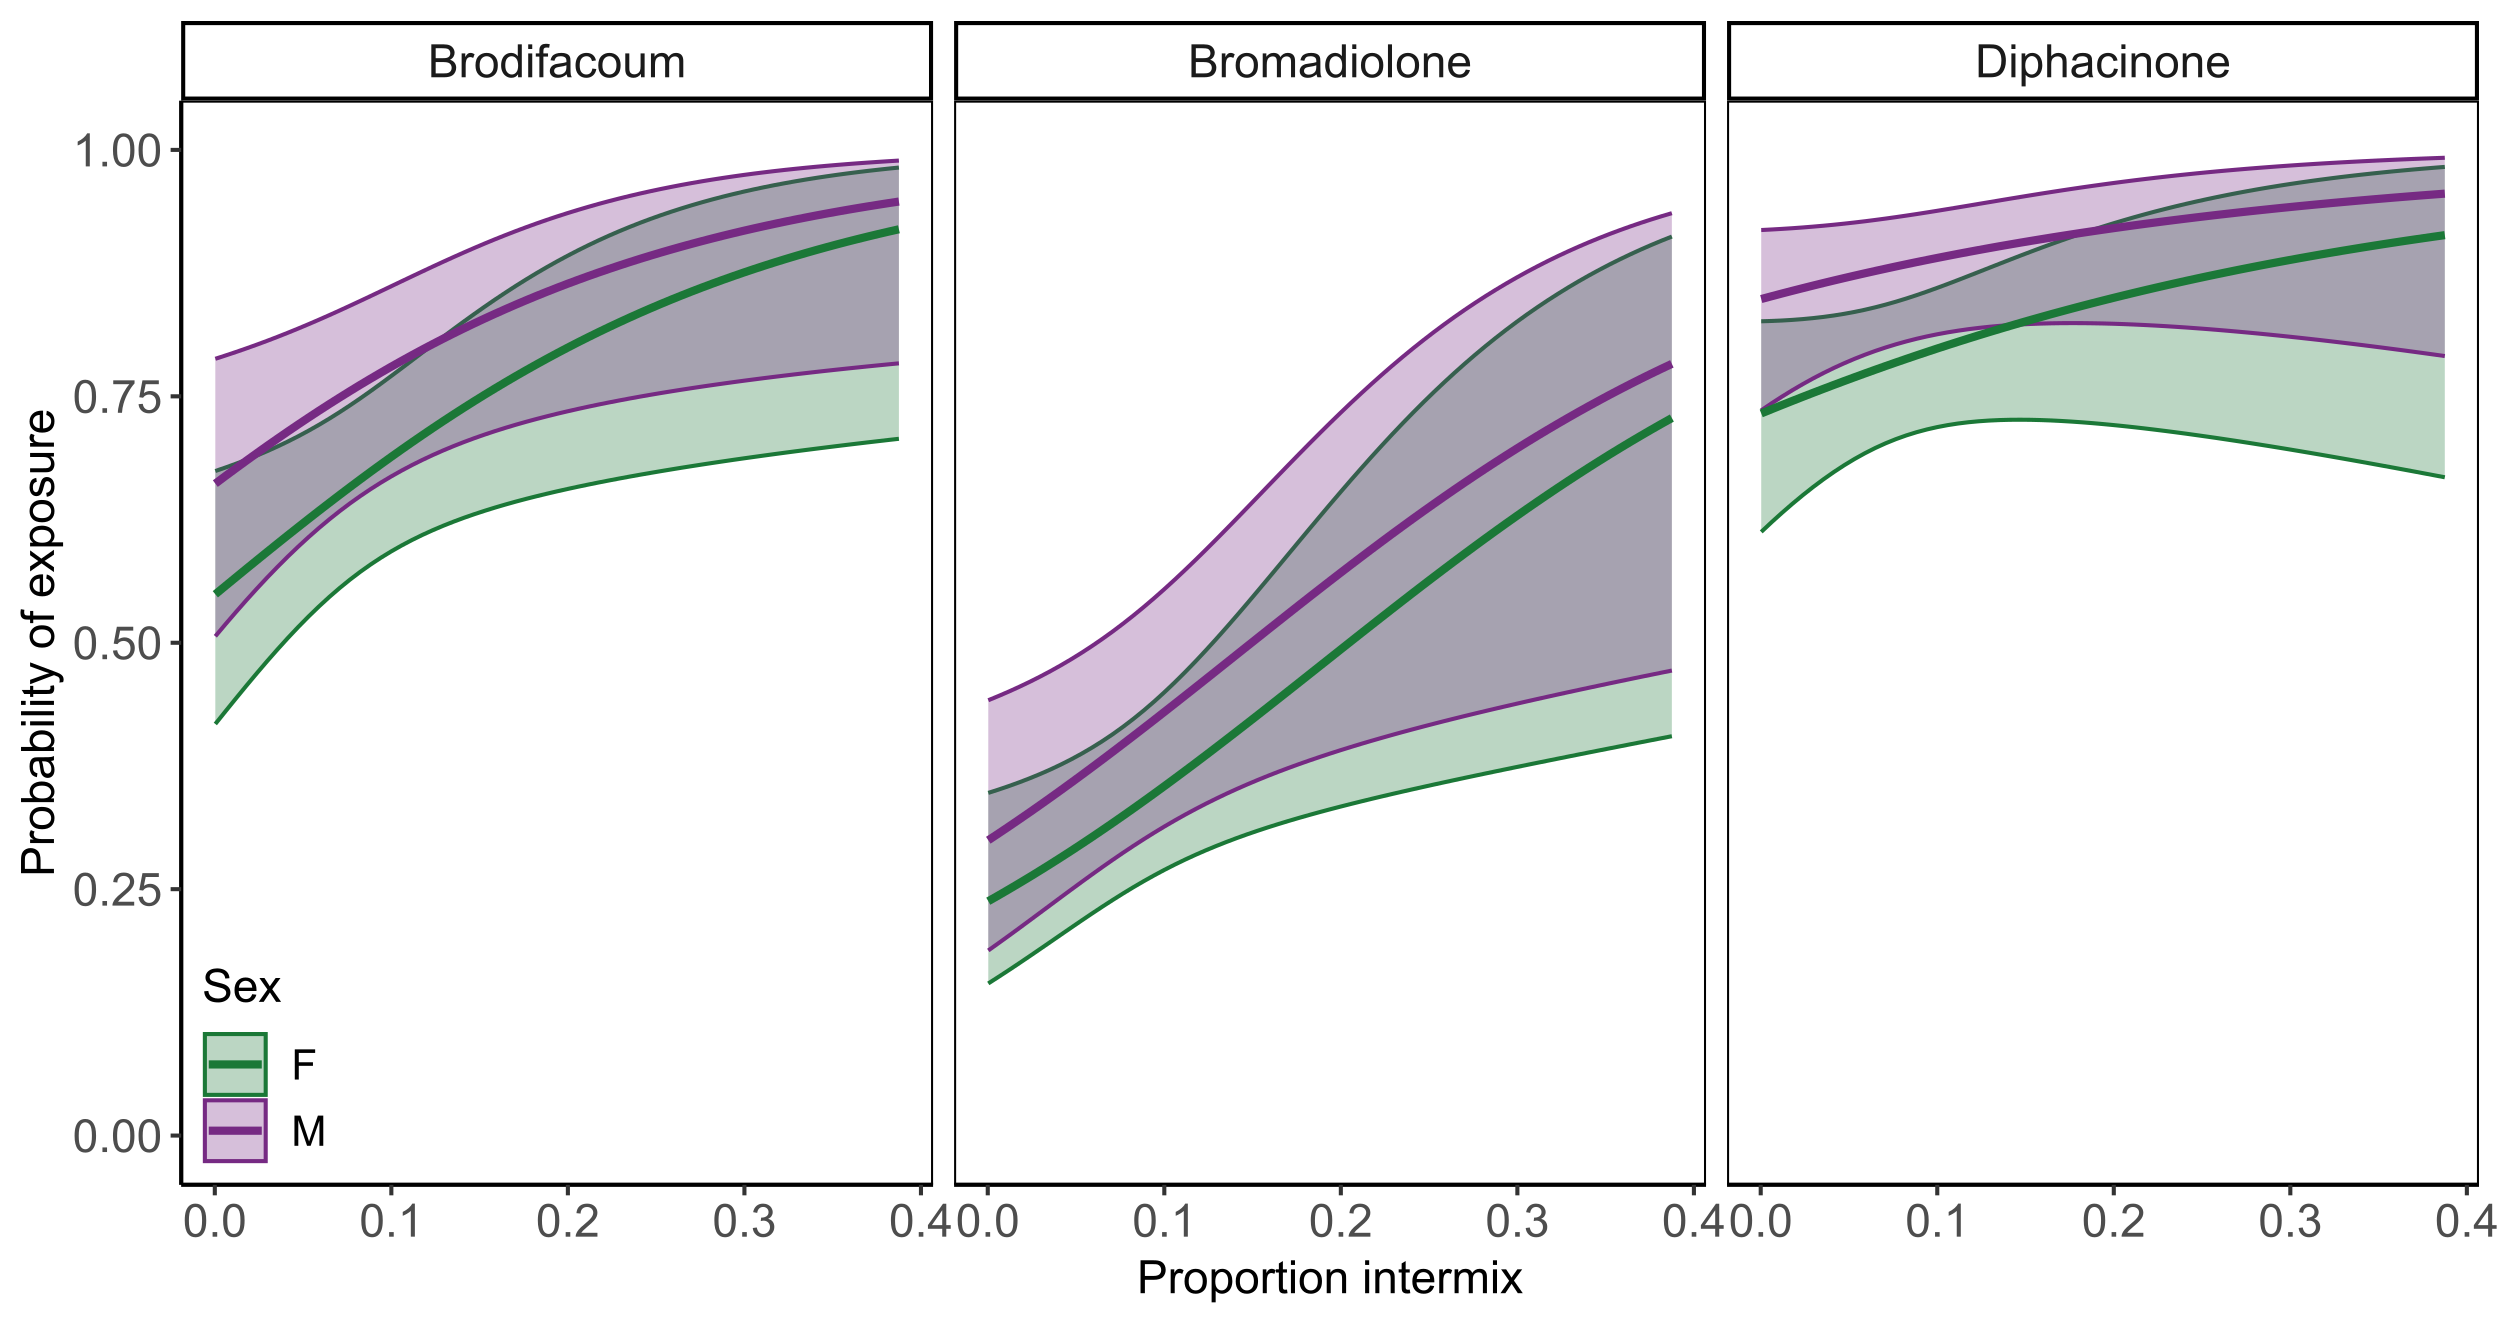 <?xml version="1.0" encoding="UTF-8"?>
<svg xmlns="http://www.w3.org/2000/svg" xmlns:xlink="http://www.w3.org/1999/xlink" width="652pt" height="345pt" viewBox="0 0 652 345" version="1.1">
<defs>
<g>
<symbol overflow="visible" id="glyph0-0">
<path style="stroke:none;" d="M 1.5 0 L 1.5 -7.5 L 7.5 -7.5 L 7.5 0 Z M 1.688 -0.188 L 7.312 -0.188 L 7.312 -7.312 L 1.688 -7.312 Z M 1.688 -0.188 "/>
</symbol>
<symbol overflow="visible" id="glyph0-1">
<path style="stroke:none;" d="M 0.879 0 L 0.879 -8.59 L 4.102 -8.59 C 4.758 -8.59 5.281 -8.5 5.68 -8.328 C 6.07 -8.152 6.383 -7.887 6.609 -7.527 C 6.836 -7.164 6.949 -6.785 6.949 -6.391 C 6.949 -6.023 6.848 -5.68 6.648 -5.355 C 6.449 -5.027 6.148 -4.766 5.75 -4.57 C 6.266 -4.418 6.664 -4.156 6.945 -3.793 C 7.223 -3.422 7.363 -2.988 7.367 -2.492 C 7.363 -2.086 7.277 -1.711 7.109 -1.367 C 6.938 -1.02 6.73 -0.754 6.48 -0.57 C 6.23 -0.379 5.914 -0.238 5.539 -0.145 C 5.16 -0.047 4.699 0 4.156 0 Z M 2.016 -4.98 L 3.875 -4.98 C 4.375 -4.98 4.738 -5.012 4.957 -5.078 C 5.246 -5.164 5.461 -5.309 5.609 -5.508 C 5.75 -5.703 5.824 -5.953 5.828 -6.258 C 5.824 -6.543 5.758 -6.793 5.625 -7.012 C 5.488 -7.227 5.293 -7.375 5.039 -7.457 C 4.781 -7.535 4.344 -7.574 3.734 -7.578 L 2.016 -7.578 Z M 2.016 -1.016 L 4.156 -1.016 C 4.516 -1.012 4.773 -1.027 4.93 -1.055 C 5.188 -1.102 5.406 -1.18 5.582 -1.289 C 5.758 -1.398 5.902 -1.555 6.016 -1.766 C 6.129 -1.969 6.188 -2.211 6.188 -2.492 C 6.188 -2.805 6.105 -3.082 5.941 -3.324 C 5.777 -3.559 5.547 -3.727 5.258 -3.824 C 4.961 -3.918 4.543 -3.965 4 -3.969 L 2.016 -3.969 Z M 2.016 -1.016 "/>
</symbol>
<symbol overflow="visible" id="glyph0-2">
<path style="stroke:none;" d="M 0.781 0 L 0.781 -6.223 L 1.727 -6.223 L 1.727 -5.281 C 1.969 -5.719 2.191 -6.012 2.398 -6.152 C 2.602 -6.293 2.828 -6.363 3.078 -6.363 C 3.43 -6.363 3.793 -6.25 4.16 -6.023 L 3.797 -5.047 C 3.539 -5.195 3.281 -5.273 3.023 -5.273 C 2.793 -5.273 2.586 -5.203 2.402 -5.066 C 2.215 -4.926 2.082 -4.734 2.008 -4.488 C 1.891 -4.113 1.832 -3.703 1.836 -3.258 L 1.836 0 Z M 0.781 0 "/>
</symbol>
<symbol overflow="visible" id="glyph0-3">
<path style="stroke:none;" d="M 0.398 -3.109 C 0.398 -4.262 0.719 -5.117 1.359 -5.672 C 1.895 -6.133 2.547 -6.363 3.316 -6.363 C 4.172 -6.363 4.871 -6.082 5.414 -5.52 C 5.953 -4.957 6.223 -4.184 6.227 -3.199 C 6.223 -2.398 6.102 -1.766 5.867 -1.309 C 5.625 -0.848 5.277 -0.492 4.82 -0.238 C 4.359 0.016 3.859 0.141 3.316 0.141 C 2.441 0.141 1.734 -0.137 1.203 -0.695 C 0.664 -1.254 0.398 -2.059 0.398 -3.109 Z M 1.484 -3.109 C 1.48 -2.309 1.656 -1.711 2.004 -1.32 C 2.348 -0.922 2.785 -0.727 3.316 -0.727 C 3.84 -0.727 4.273 -0.926 4.621 -1.324 C 4.969 -1.723 5.145 -2.328 5.145 -3.148 C 5.145 -3.914 4.969 -4.496 4.617 -4.895 C 4.266 -5.289 3.832 -5.488 3.316 -5.492 C 2.785 -5.488 2.348 -5.293 2.004 -4.898 C 1.656 -4.5 1.48 -3.902 1.484 -3.109 Z M 1.484 -3.109 "/>
</symbol>
<symbol overflow="visible" id="glyph0-4">
<path style="stroke:none;" d="M 4.828 0 L 4.828 -0.785 C 4.43 -0.168 3.848 0.141 3.086 0.141 C 2.59 0.141 2.133 0.004 1.719 -0.27 C 1.297 -0.543 0.977 -0.922 0.75 -1.414 C 0.523 -1.898 0.41 -2.465 0.41 -3.105 C 0.41 -3.727 0.512 -4.289 0.719 -4.797 C 0.926 -5.301 1.238 -5.688 1.652 -5.957 C 2.066 -6.227 2.527 -6.363 3.039 -6.363 C 3.41 -6.363 3.746 -6.281 4.043 -6.125 C 4.336 -5.965 4.574 -5.762 4.758 -5.508 L 4.758 -8.59 L 5.805 -8.59 L 5.805 0 Z M 1.492 -3.105 C 1.488 -2.309 1.656 -1.711 1.996 -1.316 C 2.328 -0.922 2.727 -0.727 3.188 -0.727 C 3.648 -0.727 4.039 -0.914 4.359 -1.293 C 4.68 -1.668 4.84 -2.242 4.844 -3.016 C 4.84 -3.867 4.676 -4.492 4.352 -4.895 C 4.02 -5.289 3.617 -5.488 3.141 -5.492 C 2.672 -5.488 2.277 -5.297 1.965 -4.918 C 1.645 -4.531 1.488 -3.93 1.492 -3.105 Z M 1.492 -3.105 "/>
</symbol>
<symbol overflow="visible" id="glyph0-5">
<path style="stroke:none;" d="M 0.797 -7.375 L 0.797 -8.59 L 1.852 -8.59 L 1.852 -7.375 Z M 0.797 0 L 0.797 -6.223 L 1.852 -6.223 L 1.852 0 Z M 0.797 0 "/>
</symbol>
<symbol overflow="visible" id="glyph0-6">
<path style="stroke:none;" d="M 1.043 0 L 1.043 -5.402 L 0.109 -5.402 L 0.109 -6.223 L 1.043 -6.223 L 1.043 -6.883 C 1.043 -7.301 1.078 -7.613 1.156 -7.816 C 1.25 -8.09 1.43 -8.309 1.688 -8.48 C 1.945 -8.645 2.305 -8.73 2.766 -8.734 C 3.062 -8.73 3.391 -8.695 3.75 -8.633 L 3.594 -7.711 C 3.371 -7.75 3.164 -7.77 2.969 -7.77 C 2.648 -7.77 2.422 -7.699 2.293 -7.562 C 2.156 -7.426 2.09 -7.172 2.094 -6.797 L 2.094 -6.223 L 3.305 -6.223 L 3.305 -5.402 L 2.094 -5.402 L 2.094 0 Z M 1.043 0 "/>
</symbol>
<symbol overflow="visible" id="glyph0-7">
<path style="stroke:none;" d="M 4.852 -0.766 C 4.461 -0.434 4.082 -0.199 3.723 -0.062 C 3.355 0.074 2.969 0.141 2.562 0.141 C 1.875 0.141 1.352 -0.023 0.984 -0.359 C 0.617 -0.688 0.434 -1.117 0.434 -1.641 C 0.434 -1.945 0.5 -2.223 0.641 -2.473 C 0.777 -2.723 0.961 -2.926 1.188 -3.082 C 1.41 -3.234 1.664 -3.348 1.945 -3.43 C 2.152 -3.477 2.465 -3.531 2.883 -3.586 C 3.734 -3.688 4.359 -3.809 4.766 -3.949 C 4.766 -4.09 4.77 -4.18 4.77 -4.227 C 4.77 -4.648 4.668 -4.953 4.469 -5.133 C 4.199 -5.371 3.801 -5.488 3.27 -5.492 C 2.77 -5.488 2.402 -5.402 2.168 -5.23 C 1.934 -5.055 1.758 -4.746 1.648 -4.305 L 0.617 -4.445 C 0.707 -4.887 0.863 -5.242 1.078 -5.516 C 1.289 -5.781 1.598 -5.992 2.008 -6.141 C 2.41 -6.289 2.883 -6.363 3.422 -6.363 C 3.953 -6.363 4.383 -6.301 4.715 -6.176 C 5.047 -6.051 5.293 -5.891 5.449 -5.703 C 5.605 -5.512 5.715 -5.273 5.777 -4.984 C 5.809 -4.805 5.824 -4.48 5.828 -4.016 L 5.828 -2.609 C 5.824 -1.625 5.848 -1.004 5.895 -0.746 C 5.941 -0.484 6.031 -0.238 6.164 0 L 5.062 0 C 4.953 -0.219 4.883 -0.473 4.852 -0.766 Z M 4.766 -3.125 C 4.375 -2.965 3.801 -2.832 3.039 -2.727 C 2.605 -2.66 2.301 -2.59 2.121 -2.516 C 1.941 -2.434 1.801 -2.32 1.703 -2.172 C 1.605 -2.02 1.559 -1.852 1.559 -1.672 C 1.559 -1.387 1.664 -1.152 1.875 -0.969 C 2.086 -0.777 2.398 -0.684 2.812 -0.688 C 3.219 -0.684 3.578 -0.773 3.895 -0.953 C 4.211 -1.129 4.445 -1.371 4.594 -1.68 C 4.707 -1.918 4.762 -2.27 4.766 -2.734 Z M 4.766 -3.125 "/>
</symbol>
<symbol overflow="visible" id="glyph0-8">
<path style="stroke:none;" d="M 4.852 -2.281 L 5.891 -2.145 C 5.773 -1.426 5.484 -0.863 5.02 -0.465 C 4.551 -0.059 3.977 0.141 3.297 0.141 C 2.445 0.141 1.762 -0.137 1.246 -0.695 C 0.727 -1.25 0.469 -2.047 0.469 -3.086 C 0.469 -3.754 0.578 -4.344 0.801 -4.852 C 1.023 -5.355 1.363 -5.73 1.816 -5.984 C 2.27 -6.234 2.766 -6.363 3.305 -6.363 C 3.98 -6.363 4.531 -6.191 4.965 -5.848 C 5.391 -5.504 5.668 -5.02 5.789 -4.395 L 4.766 -4.234 C 4.664 -4.652 4.492 -4.969 4.246 -5.18 C 3.996 -5.391 3.695 -5.496 3.344 -5.496 C 2.809 -5.496 2.379 -5.305 2.051 -4.922 C 1.719 -4.539 1.551 -3.938 1.555 -3.117 C 1.551 -2.281 1.711 -1.672 2.035 -1.293 C 2.352 -0.914 2.77 -0.727 3.289 -0.727 C 3.695 -0.727 4.043 -0.852 4.324 -1.105 C 4.602 -1.359 4.777 -1.75 4.852 -2.281 Z M 4.852 -2.281 "/>
</symbol>
<symbol overflow="visible" id="glyph0-9">
<path style="stroke:none;" d="M 4.867 0 L 4.867 -0.914 C 4.379 -0.211 3.723 0.141 2.895 0.141 C 2.527 0.141 2.184 0.07 1.867 -0.07 C 1.547 -0.211 1.309 -0.387 1.156 -0.602 C 1 -0.812 0.895 -1.074 0.832 -1.383 C 0.785 -1.59 0.762 -1.918 0.766 -2.367 L 0.766 -6.223 L 1.82 -6.223 L 1.82 -2.773 C 1.816 -2.219 1.84 -1.848 1.887 -1.656 C 1.949 -1.379 2.09 -1.16 2.309 -1.004 C 2.523 -0.84 2.789 -0.762 3.105 -0.766 C 3.418 -0.762 3.715 -0.844 3.996 -1.008 C 4.273 -1.172 4.469 -1.391 4.586 -1.672 C 4.699 -1.949 4.758 -2.355 4.758 -2.891 L 4.758 -6.223 L 5.812 -6.223 L 5.812 0 Z M 4.867 0 "/>
</symbol>
<symbol overflow="visible" id="glyph0-10">
<path style="stroke:none;" d="M 0.789 0 L 0.789 -6.223 L 1.734 -6.223 L 1.734 -5.352 C 1.93 -5.648 2.188 -5.895 2.512 -6.082 C 2.836 -6.27 3.207 -6.363 3.621 -6.363 C 4.082 -6.363 4.457 -6.266 4.754 -6.074 C 5.043 -5.883 5.254 -5.617 5.379 -5.273 C 5.871 -6 6.512 -6.363 7.301 -6.363 C 7.918 -6.363 8.391 -6.191 8.723 -5.848 C 9.055 -5.504 9.223 -4.977 9.223 -4.273 L 9.223 0 L 8.172 0 L 8.172 -3.922 C 8.168 -4.34 8.133 -4.645 8.07 -4.832 C 8 -5.016 7.879 -5.164 7.699 -5.277 C 7.52 -5.391 7.309 -5.449 7.066 -5.449 C 6.629 -5.449 6.266 -5.301 5.977 -5.012 C 5.688 -4.719 5.543 -4.254 5.543 -3.617 L 5.543 0 L 4.488 0 L 4.488 -4.043 C 4.488 -4.512 4.402 -4.863 4.23 -5.098 C 4.059 -5.332 3.777 -5.449 3.387 -5.449 C 3.09 -5.449 2.812 -5.371 2.562 -5.215 C 2.309 -5.059 2.129 -4.828 2.016 -4.527 C 1.898 -4.227 1.84 -3.793 1.844 -3.227 L 1.844 0 Z M 0.789 0 "/>
</symbol>
<symbol overflow="visible" id="glyph0-11">
<path style="stroke:none;" d="M 0.766 0 L 0.766 -8.59 L 1.82 -8.59 L 1.82 0 Z M 0.766 0 "/>
</symbol>
<symbol overflow="visible" id="glyph0-12">
<path style="stroke:none;" d="M 0.789 0 L 0.789 -6.223 L 1.742 -6.223 L 1.742 -5.336 C 2.195 -6.02 2.855 -6.363 3.719 -6.363 C 4.09 -6.363 4.434 -6.293 4.754 -6.16 C 5.066 -6.023 5.305 -5.848 5.461 -5.633 C 5.617 -5.41 5.727 -5.152 5.789 -4.852 C 5.828 -4.656 5.848 -4.312 5.848 -3.828 L 5.848 0 L 4.793 0 L 4.793 -3.785 C 4.793 -4.215 4.75 -4.535 4.668 -4.75 C 4.586 -4.961 4.441 -5.129 4.234 -5.258 C 4.023 -5.383 3.777 -5.449 3.5 -5.449 C 3.047 -5.449 2.66 -5.305 2.332 -5.02 C 2.004 -4.734 1.84 -4.195 1.844 -3.398 L 1.844 0 Z M 0.789 0 "/>
</symbol>
<symbol overflow="visible" id="glyph0-13">
<path style="stroke:none;" d="M 5.051 -2.004 L 6.141 -1.867 C 5.969 -1.23 5.648 -0.738 5.184 -0.387 C 4.719 -0.035 4.125 0.141 3.406 0.141 C 2.492 0.141 1.77 -0.137 1.238 -0.699 C 0.699 -1.254 0.434 -2.043 0.438 -3.059 C 0.434 -4.105 0.703 -4.918 1.246 -5.496 C 1.781 -6.074 2.48 -6.363 3.344 -6.363 C 4.176 -6.363 4.855 -6.078 5.383 -5.512 C 5.91 -4.945 6.176 -4.148 6.176 -3.125 C 6.176 -3.059 6.172 -2.965 6.172 -2.844 L 1.531 -2.844 C 1.562 -2.156 1.758 -1.633 2.109 -1.27 C 2.457 -0.906 2.891 -0.727 3.41 -0.727 C 3.797 -0.727 4.125 -0.828 4.402 -1.031 C 4.672 -1.234 4.891 -1.559 5.051 -2.004 Z M 1.586 -3.711 L 5.062 -3.711 C 5.016 -4.227 4.883 -4.621 4.664 -4.887 C 4.328 -5.293 3.891 -5.496 3.359 -5.496 C 2.871 -5.496 2.465 -5.332 2.137 -5.008 C 1.805 -4.684 1.621 -4.25 1.586 -3.711 Z M 1.586 -3.711 "/>
</symbol>
<symbol overflow="visible" id="glyph0-14">
<path style="stroke:none;" d="M 0.926 0 L 0.926 -8.59 L 3.883 -8.59 C 4.551 -8.59 5.062 -8.547 5.414 -8.469 C 5.906 -8.352 6.324 -8.148 6.672 -7.852 C 7.121 -7.469 7.461 -6.977 7.688 -6.383 C 7.914 -5.785 8.027 -5.105 8.027 -4.344 C 8.027 -3.688 7.949 -3.109 7.797 -2.605 C 7.645 -2.102 7.449 -1.684 7.211 -1.355 C 6.973 -1.02 6.711 -0.762 6.43 -0.574 C 6.145 -0.387 5.805 -0.242 5.406 -0.145 C 5.004 -0.047 4.543 0 4.023 0 Z M 2.062 -1.016 L 3.898 -1.016 C 4.461 -1.012 4.906 -1.066 5.227 -1.172 C 5.547 -1.273 5.805 -1.422 6 -1.617 C 6.27 -1.887 6.477 -2.246 6.629 -2.703 C 6.777 -3.156 6.855 -3.711 6.855 -4.359 C 6.855 -5.258 6.707 -5.945 6.41 -6.43 C 6.113 -6.91 5.754 -7.234 5.336 -7.398 C 5.031 -7.516 4.543 -7.574 3.867 -7.578 L 2.062 -7.578 Z M 2.062 -1.016 "/>
</symbol>
<symbol overflow="visible" id="glyph0-15">
<path style="stroke:none;" d="M 0.789 2.383 L 0.789 -6.223 L 1.75 -6.223 L 1.75 -5.414 C 1.977 -5.73 2.234 -5.965 2.52 -6.125 C 2.801 -6.281 3.145 -6.363 3.555 -6.363 C 4.082 -6.363 4.551 -6.227 4.961 -5.953 C 5.363 -5.68 5.672 -5.293 5.883 -4.793 C 6.09 -4.293 6.191 -3.746 6.195 -3.156 C 6.191 -2.52 6.078 -1.945 5.852 -1.438 C 5.621 -0.922 5.289 -0.531 4.855 -0.266 C 4.418 0.008 3.961 0.141 3.48 0.141 C 3.129 0.141 2.812 0.066 2.535 -0.082 C 2.254 -0.23 2.023 -0.418 1.844 -0.645 L 1.844 2.383 Z M 1.746 -3.078 C 1.746 -2.273 1.906 -1.684 2.23 -1.301 C 2.555 -0.918 2.949 -0.727 3.41 -0.727 C 3.879 -0.727 4.277 -0.922 4.613 -1.32 C 4.945 -1.711 5.113 -2.328 5.117 -3.164 C 5.113 -3.953 4.949 -4.547 4.625 -4.945 C 4.297 -5.34 3.91 -5.535 3.457 -5.539 C 3.004 -5.535 2.605 -5.324 2.262 -4.906 C 1.918 -4.484 1.746 -3.875 1.746 -3.078 Z M 1.746 -3.078 "/>
</symbol>
<symbol overflow="visible" id="glyph0-16">
<path style="stroke:none;" d="M 0.789 0 L 0.789 -8.59 L 1.844 -8.59 L 1.844 -5.508 C 2.336 -6.078 2.957 -6.363 3.711 -6.363 C 4.164 -6.363 4.566 -6.27 4.91 -6.09 C 5.25 -5.906 5.492 -5.656 5.641 -5.34 C 5.785 -5.016 5.859 -4.551 5.859 -3.945 L 5.859 0 L 4.805 0 L 4.805 -3.945 C 4.805 -4.469 4.688 -4.852 4.461 -5.094 C 4.227 -5.328 3.906 -5.449 3.492 -5.453 C 3.18 -5.449 2.883 -5.367 2.609 -5.211 C 2.328 -5.047 2.133 -4.828 2.02 -4.551 C 1.898 -4.273 1.84 -3.891 1.844 -3.406 L 1.844 0 Z M 0.789 0 "/>
</symbol>
<symbol overflow="visible" id="glyph0-17">
<path style="stroke:none;" d="M 0.5 -4.234 C 0.496 -5.246 0.602 -6.062 0.812 -6.688 C 1.02 -7.305 1.328 -7.785 1.742 -8.121 C 2.148 -8.457 2.668 -8.625 3.297 -8.625 C 3.758 -8.625 4.164 -8.531 4.512 -8.348 C 4.855 -8.16 5.141 -7.891 5.371 -7.543 C 5.594 -7.191 5.773 -6.766 5.906 -6.266 C 6.035 -5.762 6.098 -5.086 6.102 -4.234 C 6.098 -3.227 5.996 -2.414 5.789 -1.797 C 5.578 -1.176 5.266 -0.695 4.859 -0.359 C 4.445 -0.02 3.926 0.145 3.297 0.148 C 2.465 0.145 1.816 -0.148 1.348 -0.742 C 0.781 -1.457 0.496 -2.621 0.5 -4.234 Z M 1.582 -4.234 C 1.582 -2.824 1.746 -1.887 2.074 -1.418 C 2.402 -0.949 2.809 -0.715 3.297 -0.719 C 3.777 -0.715 4.184 -0.949 4.52 -1.422 C 4.848 -1.887 5.016 -2.824 5.016 -4.234 C 5.016 -5.648 4.848 -6.59 4.52 -7.055 C 4.184 -7.516 3.773 -7.746 3.289 -7.75 C 2.801 -7.746 2.414 -7.543 2.125 -7.137 C 1.762 -6.613 1.582 -5.645 1.582 -4.234 Z M 1.582 -4.234 "/>
</symbol>
<symbol overflow="visible" id="glyph0-18">
<path style="stroke:none;" d="M 1.09 0 L 1.09 -1.203 L 2.289 -1.203 L 2.289 0 Z M 1.09 0 "/>
</symbol>
<symbol overflow="visible" id="glyph0-19">
<path style="stroke:none;" d="M 4.469 0 L 3.414 0 L 3.414 -6.719 C 3.16 -6.477 2.828 -6.234 2.414 -5.996 C 2 -5.75 1.629 -5.57 1.305 -5.449 L 1.305 -6.469 C 1.895 -6.742 2.41 -7.078 2.852 -7.477 C 3.293 -7.871 3.605 -8.254 3.789 -8.625 L 4.469 -8.625 Z M 4.469 0 "/>
</symbol>
<symbol overflow="visible" id="glyph0-20">
<path style="stroke:none;" d="M 6.039 -1.016 L 6.039 0 L 0.363 0 C 0.355 -0.254 0.395 -0.496 0.484 -0.734 C 0.629 -1.117 0.859 -1.5 1.18 -1.875 C 1.492 -2.25 1.953 -2.684 2.562 -3.176 C 3.492 -3.941 4.125 -4.547 4.453 -4.992 C 4.781 -5.438 4.945 -5.859 4.945 -6.266 C 4.945 -6.68 4.793 -7.031 4.496 -7.32 C 4.191 -7.602 3.805 -7.746 3.328 -7.75 C 2.82 -7.746 2.414 -7.594 2.109 -7.293 C 1.805 -6.984 1.648 -6.562 1.648 -6.031 L 0.562 -6.141 C 0.633 -6.945 0.91 -7.559 1.398 -7.988 C 1.879 -8.41 2.531 -8.625 3.352 -8.625 C 4.172 -8.625 4.824 -8.395 5.309 -7.938 C 5.789 -7.48 6.027 -6.914 6.031 -6.242 C 6.027 -5.895 5.957 -5.559 5.82 -5.227 C 5.676 -4.891 5.441 -4.539 5.117 -4.176 C 4.789 -3.805 4.25 -3.301 3.492 -2.664 C 2.859 -2.129 2.453 -1.77 2.273 -1.582 C 2.094 -1.395 1.945 -1.203 1.828 -1.016 Z M 6.039 -1.016 "/>
</symbol>
<symbol overflow="visible" id="glyph0-21">
<path style="stroke:none;" d="M 0.504 -2.266 L 1.559 -2.406 C 1.68 -1.809 1.883 -1.379 2.176 -1.113 C 2.465 -0.848 2.82 -0.715 3.242 -0.719 C 3.734 -0.715 4.152 -0.887 4.496 -1.234 C 4.832 -1.574 5.004 -2 5.008 -2.516 C 5.004 -2.996 4.848 -3.395 4.535 -3.711 C 4.219 -4.023 3.816 -4.184 3.328 -4.184 C 3.129 -4.184 2.879 -4.145 2.586 -4.066 L 2.703 -4.992 C 2.766 -4.984 2.824 -4.98 2.871 -4.98 C 3.32 -4.98 3.723 -5.098 4.086 -5.332 C 4.441 -5.566 4.621 -5.926 4.625 -6.414 C 4.621 -6.801 4.492 -7.121 4.23 -7.375 C 3.965 -7.629 3.625 -7.758 3.219 -7.758 C 2.805 -7.758 2.465 -7.629 2.191 -7.371 C 1.918 -7.113 1.742 -6.727 1.664 -6.211 L 0.609 -6.398 C 0.738 -7.105 1.031 -7.652 1.488 -8.043 C 1.941 -8.43 2.508 -8.625 3.195 -8.625 C 3.66 -8.625 4.094 -8.523 4.488 -8.324 C 4.879 -8.121 5.18 -7.848 5.391 -7.5 C 5.602 -7.148 5.707 -6.777 5.707 -6.391 C 5.707 -6.02 5.605 -5.684 5.406 -5.379 C 5.207 -5.074 4.914 -4.832 4.523 -4.652 C 5.031 -4.535 5.426 -4.289 5.707 -3.922 C 5.988 -3.547 6.129 -3.086 6.129 -2.539 C 6.129 -1.785 5.855 -1.148 5.309 -0.629 C 4.762 -0.105 4.07 0.152 3.234 0.152 C 2.477 0.152 1.848 -0.07 1.355 -0.52 C 0.855 -0.969 0.574 -1.551 0.504 -2.266 Z M 0.504 -2.266 "/>
</symbol>
<symbol overflow="visible" id="glyph0-22">
<path style="stroke:none;" d="M 3.879 0 L 3.879 -2.055 L 0.152 -2.055 L 0.152 -3.023 L 4.07 -8.59 L 4.934 -8.59 L 4.934 -3.023 L 6.094 -3.023 L 6.094 -2.055 L 4.934 -2.055 L 4.934 0 Z M 3.879 -3.023 L 3.879 -6.898 L 1.188 -3.023 Z M 3.879 -3.023 "/>
</symbol>
<symbol overflow="visible" id="glyph0-23">
<path style="stroke:none;" d="M 0.5 -2.25 L 1.605 -2.344 C 1.684 -1.805 1.871 -1.398 2.176 -1.125 C 2.473 -0.852 2.836 -0.715 3.258 -0.719 C 3.766 -0.715 4.195 -0.906 4.547 -1.293 C 4.898 -1.672 5.074 -2.18 5.074 -2.82 C 5.074 -3.414 4.902 -3.891 4.566 -4.242 C 4.227 -4.59 3.785 -4.762 3.242 -4.766 C 2.898 -4.762 2.594 -4.684 2.32 -4.531 C 2.047 -4.375 1.832 -4.176 1.676 -3.93 L 0.688 -4.062 L 1.516 -8.473 L 5.789 -8.473 L 5.789 -7.465 L 2.359 -7.465 L 1.898 -5.156 C 2.414 -5.516 2.953 -5.695 3.523 -5.695 C 4.27 -5.695 4.902 -5.434 5.422 -4.914 C 5.934 -4.395 6.191 -3.727 6.195 -2.914 C 6.191 -2.133 5.965 -1.461 5.516 -0.898 C 4.961 -0.199 4.211 0.145 3.258 0.148 C 2.477 0.145 1.836 -0.07 1.344 -0.508 C 0.844 -0.941 0.562 -1.523 0.5 -2.25 Z M 0.5 -2.25 "/>
</symbol>
<symbol overflow="visible" id="glyph0-24">
<path style="stroke:none;" d="M 0.57 -7.465 L 0.57 -8.477 L 6.129 -8.477 L 6.129 -7.656 C 5.582 -7.074 5.039 -6.301 4.5 -5.336 C 3.961 -4.371 3.547 -3.379 3.258 -2.359 C 3.047 -1.637 2.91 -0.852 2.852 0 L 1.77 0 C 1.781 -0.676 1.914 -1.492 2.168 -2.449 C 2.418 -3.402 2.781 -4.324 3.258 -5.215 C 3.734 -6.105 4.238 -6.855 4.773 -7.465 Z M 0.57 -7.465 "/>
</symbol>
<symbol overflow="visible" id="glyph0-25">
<path style="stroke:none;" d="M 0.926 0 L 0.926 -8.59 L 4.164 -8.59 C 4.734 -8.59 5.172 -8.562 5.473 -8.508 C 5.895 -8.438 6.246 -8.301 6.531 -8.105 C 6.816 -7.906 7.047 -7.633 7.223 -7.277 C 7.395 -6.918 7.48 -6.527 7.484 -6.105 C 7.48 -5.371 7.25 -4.75 6.785 -4.25 C 6.316 -3.742 5.477 -3.492 4.266 -3.492 L 2.062 -3.492 L 2.062 0 Z M 2.062 -4.508 L 4.281 -4.508 C 5.012 -4.504 5.535 -4.641 5.848 -4.918 C 6.156 -5.188 6.309 -5.574 6.312 -6.07 C 6.309 -6.43 6.219 -6.734 6.039 -6.992 C 5.855 -7.242 5.617 -7.414 5.32 -7.5 C 5.125 -7.551 4.77 -7.574 4.258 -7.578 L 2.062 -7.578 Z M 2.062 -4.508 "/>
</symbol>
<symbol overflow="visible" id="glyph0-26">
<path style="stroke:none;" d="M 3.094 -0.945 L 3.246 -0.012 C 2.949 0.051 2.684 0.082 2.449 0.082 C 2.066 0.082 1.77 0.023 1.559 -0.098 C 1.348 -0.219 1.199 -0.379 1.113 -0.578 C 1.027 -0.773 0.984 -1.188 0.984 -1.82 L 0.984 -5.402 L 0.211 -5.402 L 0.211 -6.223 L 0.984 -6.223 L 0.984 -7.766 L 2.031 -8.398 L 2.031 -6.223 L 3.094 -6.223 L 3.094 -5.402 L 2.031 -5.402 L 2.031 -1.766 C 2.027 -1.461 2.047 -1.27 2.086 -1.184 C 2.125 -1.098 2.184 -1.027 2.27 -0.977 C 2.352 -0.926 2.473 -0.902 2.633 -0.902 C 2.742 -0.902 2.898 -0.914 3.094 -0.945 Z M 3.094 -0.945 "/>
</symbol>
<symbol overflow="visible" id="glyph0-27">
<path style="stroke:none;" d=""/>
</symbol>
<symbol overflow="visible" id="glyph0-28">
<path style="stroke:none;" d="M 0.086 0 L 2.359 -3.234 L 0.258 -6.223 L 1.578 -6.223 L 2.531 -4.766 C 2.711 -4.484 2.855 -4.254 2.965 -4.066 C 3.137 -4.324 3.293 -4.551 3.438 -4.75 L 4.488 -6.223 L 5.75 -6.223 L 3.598 -3.293 L 5.914 0 L 4.617 0 L 3.34 -1.934 L 3 -2.453 L 1.367 0 Z M 0.086 0 "/>
</symbol>
<symbol overflow="visible" id="glyph0-29">
<path style="stroke:none;" d="M 0.539 -2.758 L 1.609 -2.852 C 1.66 -2.422 1.777 -2.07 1.965 -1.797 C 2.145 -1.52 2.434 -1.297 2.828 -1.129 C 3.215 -0.957 3.656 -0.871 4.148 -0.875 C 4.578 -0.871 4.961 -0.938 5.297 -1.066 C 5.629 -1.191 5.875 -1.367 6.039 -1.594 C 6.199 -1.82 6.281 -2.066 6.281 -2.332 C 6.281 -2.598 6.203 -2.832 6.047 -3.035 C 5.891 -3.238 5.633 -3.406 5.273 -3.547 C 5.043 -3.633 4.531 -3.773 3.746 -3.965 C 2.953 -4.152 2.402 -4.332 2.086 -4.5 C 1.672 -4.711 1.363 -4.977 1.168 -5.297 C 0.965 -5.617 0.867 -5.973 0.867 -6.367 C 0.867 -6.801 0.988 -7.207 1.234 -7.582 C 1.48 -7.957 1.84 -8.242 2.312 -8.441 C 2.785 -8.633 3.312 -8.73 3.891 -8.734 C 4.523 -8.73 5.082 -8.629 5.574 -8.426 C 6.059 -8.223 6.434 -7.922 6.695 -7.523 C 6.957 -7.125 7.098 -6.672 7.117 -6.172 L 6.031 -6.086 C 5.969 -6.629 5.77 -7.039 5.434 -7.316 C 5.094 -7.594 4.598 -7.734 3.938 -7.734 C 3.25 -7.734 2.746 -7.605 2.434 -7.355 C 2.113 -7.098 1.957 -6.797 1.961 -6.445 C 1.957 -6.137 2.07 -5.883 2.297 -5.684 C 2.516 -5.48 3.086 -5.273 4.012 -5.07 C 4.934 -4.859 5.566 -4.68 5.914 -4.523 C 6.41 -4.293 6.781 -4 7.02 -3.648 C 7.254 -3.293 7.371 -2.887 7.375 -2.426 C 7.371 -1.969 7.242 -1.535 6.984 -1.133 C 6.723 -0.727 6.344 -0.414 5.855 -0.188 C 5.363 0.035 4.812 0.145 4.203 0.148 C 3.422 0.145 2.77 0.035 2.246 -0.191 C 1.719 -0.414 1.309 -0.754 1.012 -1.215 C 0.711 -1.668 0.555 -2.184 0.539 -2.758 Z M 0.539 -2.758 "/>
</symbol>
<symbol overflow="visible" id="glyph1-0">
<path style="stroke:none;" d="M 0 -1.5 L -7.5 -1.5 L -7.5 -7.5 L 0 -7.5 Z M -0.188 -1.688 L -0.188 -7.312 L -7.312 -7.312 L -7.312 -1.688 Z M -0.188 -1.688 "/>
</symbol>
<symbol overflow="visible" id="glyph1-1">
<path style="stroke:none;" d="M 0 -0.926 L -8.59 -0.926 L -8.59 -4.168 C -8.59 -4.734 -8.562 -5.172 -8.508 -5.473 C -8.438 -5.895 -8.301 -6.246 -8.105 -6.531 C -7.906 -6.816 -7.633 -7.047 -7.277 -7.223 C -6.918 -7.395 -6.527 -7.48 -6.105 -7.484 C -5.371 -7.48 -4.75 -7.25 -4.25 -6.785 C -3.742 -6.316 -3.492 -5.477 -3.492 -4.266 L -3.492 -2.062 L 0 -2.062 Z M -4.508 -2.062 L -4.508 -4.281 C -4.504 -5.012 -4.641 -5.535 -4.918 -5.848 C -5.188 -6.156 -5.574 -6.309 -6.07 -6.312 C -6.43 -6.309 -6.734 -6.219 -6.992 -6.039 C -7.242 -5.855 -7.414 -5.617 -7.5 -5.32 C -7.551 -5.129 -7.574 -4.773 -7.578 -4.262 L -7.578 -2.062 Z M -4.508 -2.062 "/>
</symbol>
<symbol overflow="visible" id="glyph1-2">
<path style="stroke:none;" d="M 0 -0.781 L -6.223 -0.781 L -6.223 -1.73 L -5.281 -1.73 C -5.719 -1.969 -6.012 -2.191 -6.152 -2.398 C -6.293 -2.602 -6.363 -2.828 -6.363 -3.078 C -6.363 -3.43 -6.25 -3.793 -6.023 -4.16 L -5.047 -3.797 C -5.195 -3.539 -5.273 -3.281 -5.273 -3.023 C -5.273 -2.793 -5.203 -2.586 -5.066 -2.402 C -4.926 -2.219 -4.734 -2.086 -4.488 -2.012 C -4.113 -1.891 -3.703 -1.832 -3.258 -1.836 L 0 -1.836 Z M 0 -0.781 "/>
</symbol>
<symbol overflow="visible" id="glyph1-3">
<path style="stroke:none;" d="M -3.109 -0.398 C -4.262 -0.398 -5.117 -0.719 -5.672 -1.359 C -6.133 -1.895 -6.363 -2.547 -6.363 -3.316 C -6.363 -4.172 -6.082 -4.871 -5.52 -5.414 C -4.957 -5.953 -4.184 -6.223 -3.199 -6.227 C -2.395 -6.223 -1.762 -6.102 -1.309 -5.867 C -0.848 -5.625 -0.492 -5.277 -0.238 -4.82 C 0.016 -4.359 0.141 -3.859 0.141 -3.316 C 0.141 -2.441 -0.137 -1.734 -0.695 -1.203 C -1.254 -0.664 -2.059 -0.398 -3.109 -0.398 Z M -3.109 -1.484 C -2.309 -1.48 -1.711 -1.656 -1.32 -2.004 C -0.922 -2.348 -0.727 -2.785 -0.727 -3.316 C -0.727 -3.84 -0.926 -4.273 -1.324 -4.621 C -1.723 -4.969 -2.328 -5.145 -3.145 -5.145 C -3.914 -5.145 -4.496 -4.969 -4.895 -4.617 C -5.289 -4.266 -5.488 -3.832 -5.492 -3.316 C -5.488 -2.789 -5.293 -2.352 -4.898 -2.004 C -4.5 -1.656 -3.902 -1.48 -3.109 -1.484 Z M -3.109 -1.484 "/>
</symbol>
<symbol overflow="visible" id="glyph1-4">
<path style="stroke:none;" d="M 0 -1.766 L 0 -0.785 L -8.59 -0.785 L -8.59 -1.84 L -5.523 -1.84 C -6.082 -2.285 -6.363 -2.852 -6.363 -3.547 C -6.363 -3.922 -6.285 -4.285 -6.129 -4.629 C -5.973 -4.973 -5.754 -5.254 -5.48 -5.473 C -5.199 -5.691 -4.863 -5.863 -4.469 -5.992 C -4.074 -6.113 -3.652 -6.176 -3.203 -6.18 C -2.137 -6.176 -1.312 -5.914 -0.73 -5.391 C -0.148 -4.863 0.141 -4.23 0.141 -3.492 C 0.141 -2.758 -0.164 -2.18 -0.777 -1.766 Z M -3.156 -1.754 C -2.41 -1.75 -1.871 -1.852 -1.539 -2.055 C -0.996 -2.387 -0.727 -2.836 -0.727 -3.406 C -0.727 -3.859 -0.926 -4.258 -1.324 -4.598 C -1.723 -4.93 -2.32 -5.098 -3.117 -5.102 C -3.93 -5.098 -4.527 -4.938 -4.914 -4.617 C -5.301 -4.297 -5.496 -3.906 -5.496 -3.453 C -5.496 -2.988 -5.293 -2.59 -4.895 -2.258 C -4.492 -1.918 -3.914 -1.75 -3.156 -1.754 Z M -3.156 -1.754 "/>
</symbol>
<symbol overflow="visible" id="glyph1-5">
<path style="stroke:none;" d="M -0.766 -4.852 C -0.434 -4.461 -0.199 -4.082 -0.062 -3.723 C 0.074 -3.355 0.141 -2.969 0.141 -2.562 C 0.141 -1.875 -0.023 -1.352 -0.359 -0.984 C -0.688 -0.617 -1.117 -0.434 -1.641 -0.434 C -1.945 -0.434 -2.223 -0.5 -2.473 -0.641 C -2.723 -0.777 -2.926 -0.961 -3.082 -1.188 C -3.234 -1.41 -3.348 -1.664 -3.43 -1.945 C -3.477 -2.152 -3.531 -2.465 -3.586 -2.883 C -3.688 -3.734 -3.809 -4.359 -3.949 -4.766 C -4.09 -4.766 -4.18 -4.77 -4.227 -4.77 C -4.648 -4.77 -4.953 -4.668 -5.133 -4.469 C -5.371 -4.199 -5.488 -3.801 -5.492 -3.27 C -5.488 -2.773 -5.402 -2.406 -5.23 -2.172 C -5.055 -1.934 -4.746 -1.758 -4.305 -1.648 L -4.445 -0.617 C -4.887 -0.707 -5.242 -0.863 -5.516 -1.078 C -5.781 -1.293 -5.992 -1.602 -6.141 -2.012 C -6.289 -2.414 -6.363 -2.887 -6.363 -3.422 C -6.363 -3.953 -6.301 -4.383 -6.176 -4.715 C -6.051 -5.047 -5.891 -5.293 -5.703 -5.449 C -5.512 -5.605 -5.273 -5.715 -4.984 -5.777 C -4.805 -5.809 -4.48 -5.824 -4.016 -5.828 L -2.605 -5.828 C -1.625 -5.824 -1.004 -5.848 -0.746 -5.895 C -0.48 -5.941 -0.234 -6.031 0 -6.164 L 0 -5.062 C -0.219 -4.953 -0.473 -4.883 -0.766 -4.852 Z M -3.121 -4.766 C -2.961 -4.375 -2.828 -3.801 -2.727 -3.039 C -2.66 -2.605 -2.59 -2.301 -2.516 -2.121 C -2.434 -1.941 -2.32 -1.801 -2.172 -1.703 C -2.02 -1.605 -1.852 -1.559 -1.672 -1.559 C -1.387 -1.559 -1.152 -1.664 -0.965 -1.875 C -0.773 -2.086 -0.68 -2.398 -0.684 -2.812 C -0.68 -3.219 -0.77 -3.578 -0.949 -3.895 C -1.129 -4.211 -1.371 -4.445 -1.68 -4.594 C -1.918 -4.707 -2.27 -4.762 -2.734 -4.766 Z M -3.121 -4.766 "/>
</symbol>
<symbol overflow="visible" id="glyph1-6">
<path style="stroke:none;" d="M -7.375 -0.797 L -8.59 -0.797 L -8.59 -1.852 L -7.375 -1.852 Z M 0 -0.797 L -6.223 -0.797 L -6.223 -1.852 L 0 -1.852 Z M 0 -0.797 "/>
</symbol>
<symbol overflow="visible" id="glyph1-7">
<path style="stroke:none;" d="M 0 -0.766 L -8.59 -0.77 L -8.59 -1.824 L 0 -1.82 Z M 0 -0.766 "/>
</symbol>
<symbol overflow="visible" id="glyph1-8">
<path style="stroke:none;" d="M -0.941 -3.094 L -0.012 -3.246 C 0.051 -2.949 0.082 -2.684 0.082 -2.449 C 0.082 -2.066 0.023 -1.77 -0.098 -1.559 C -0.219 -1.348 -0.379 -1.199 -0.574 -1.113 C -0.77 -1.027 -1.184 -0.984 -1.82 -0.984 L -5.402 -0.984 L -5.402 -0.211 L -6.223 -0.211 L -6.223 -0.984 L -7.766 -0.984 L -8.398 -2.035 L -6.223 -2.035 L -6.223 -3.094 L -5.402 -3.094 L -5.402 -2.035 L -1.762 -2.031 C -1.461 -2.027 -1.27 -2.047 -1.184 -2.086 C -1.098 -2.125 -1.027 -2.184 -0.977 -2.27 C -0.926 -2.352 -0.902 -2.473 -0.902 -2.633 C -0.902 -2.742 -0.914 -2.898 -0.941 -3.094 Z M -0.941 -3.094 "/>
</symbol>
<symbol overflow="visible" id="glyph1-9">
<path style="stroke:none;" d="M 2.398 -0.742 L 1.406 -0.625 C 1.469 -0.855 1.5 -1.059 1.5 -1.23 C 1.5 -1.465 1.461 -1.652 1.383 -1.793 C 1.305 -1.934 1.195 -2.047 1.055 -2.141 C 0.949 -2.203 0.688 -2.312 0.27 -2.461 C 0.211 -2.48 0.125 -2.512 0.012 -2.555 L -6.223 -0.195 L -6.223 -1.332 L -2.617 -2.625 C -2.16 -2.789 -1.68 -2.938 -1.176 -3.078 C -1.656 -3.195 -2.129 -3.34 -2.594 -3.508 L -6.223 -4.84 L -6.223 -5.895 L 0.105 -3.527 C 0.789 -3.273 1.258 -3.074 1.52 -2.938 C 1.863 -2.746 2.117 -2.531 2.281 -2.289 C 2.438 -2.043 2.52 -1.754 2.523 -1.422 C 2.52 -1.215 2.477 -0.988 2.398 -0.742 Z M 2.398 -0.742 "/>
</symbol>
<symbol overflow="visible" id="glyph1-10">
<path style="stroke:none;" d=""/>
</symbol>
<symbol overflow="visible" id="glyph1-11">
<path style="stroke:none;" d="M 0 -1.043 L -5.402 -1.043 L -5.402 -0.113 L -6.223 -0.113 L -6.223 -1.043 L -6.883 -1.043 C -7.301 -1.043 -7.613 -1.078 -7.816 -1.156 C -8.09 -1.254 -8.309 -1.434 -8.48 -1.691 C -8.645 -1.945 -8.73 -2.305 -8.734 -2.766 C -8.73 -3.062 -8.695 -3.391 -8.633 -3.75 L -7.711 -3.594 C -7.75 -3.371 -7.77 -3.164 -7.77 -2.973 C -7.77 -2.648 -7.699 -2.422 -7.562 -2.293 C -7.426 -2.156 -7.172 -2.09 -6.797 -2.094 L -6.223 -2.094 L -6.223 -3.305 L -5.402 -3.305 L -5.402 -2.094 L 0 -2.094 Z M 0 -1.043 "/>
</symbol>
<symbol overflow="visible" id="glyph1-12">
<path style="stroke:none;" d="M -2.004 -5.051 L -1.867 -6.141 C -1.23 -5.969 -0.738 -5.648 -0.387 -5.184 C -0.035 -4.719 0.141 -4.125 0.141 -3.406 C 0.141 -2.492 -0.137 -1.77 -0.699 -1.238 C -1.254 -0.703 -2.043 -0.438 -3.059 -0.441 C -4.105 -0.438 -4.918 -0.707 -5.496 -1.25 C -6.074 -1.785 -6.363 -2.484 -6.363 -3.348 C -6.363 -4.176 -6.078 -4.855 -5.512 -5.383 C -4.945 -5.91 -4.148 -6.176 -3.121 -6.176 C -3.055 -6.176 -2.961 -6.172 -2.84 -6.172 L -2.844 -1.531 C -2.156 -1.566 -1.633 -1.762 -1.27 -2.109 C -0.906 -2.457 -0.727 -2.891 -0.727 -3.41 C -0.727 -3.797 -0.828 -4.125 -1.031 -4.402 C -1.234 -4.672 -1.559 -4.891 -2.004 -5.051 Z M -3.711 -1.59 L -3.707 -5.062 C -4.227 -5.016 -4.621 -4.883 -4.887 -4.664 C -5.293 -4.328 -5.496 -3.891 -5.496 -3.359 C -5.496 -2.871 -5.332 -2.465 -5.008 -2.137 C -4.684 -1.805 -4.25 -1.621 -3.711 -1.59 Z M -3.711 -1.59 "/>
</symbol>
<symbol overflow="visible" id="glyph1-13">
<path style="stroke:none;" d="M 0 -0.086 L -3.234 -2.359 L -6.223 -0.258 L -6.223 -1.578 L -4.766 -2.531 C -4.484 -2.711 -4.254 -2.855 -4.066 -2.965 C -4.324 -3.137 -4.551 -3.293 -4.75 -3.441 L -6.223 -4.488 L -6.223 -5.75 L -3.293 -3.598 L 0 -5.914 L 0 -4.617 L -1.934 -3.34 L -2.453 -3 L 0 -1.367 Z M 0 -0.086 "/>
</symbol>
<symbol overflow="visible" id="glyph1-14">
<path style="stroke:none;" d="M 2.383 -0.789 L -6.223 -0.793 L -6.223 -1.754 L -5.414 -1.754 C -5.73 -1.977 -5.965 -2.234 -6.125 -2.52 C -6.281 -2.805 -6.363 -3.148 -6.363 -3.559 C -6.363 -4.082 -6.227 -4.551 -5.953 -4.961 C -5.68 -5.363 -5.293 -5.672 -4.793 -5.883 C -4.293 -6.09 -3.746 -6.191 -3.156 -6.195 C -2.52 -6.191 -1.945 -6.078 -1.438 -5.852 C -0.922 -5.621 -0.531 -5.289 -0.266 -4.855 C 0.008 -4.418 0.141 -3.961 0.141 -3.48 C 0.141 -3.129 0.066 -2.812 -0.082 -2.535 C -0.23 -2.254 -0.418 -2.023 -0.645 -1.844 L 2.383 -1.844 Z M -3.078 -1.746 C -2.273 -1.746 -1.684 -1.906 -1.301 -2.23 C -0.918 -2.555 -0.727 -2.949 -0.727 -3.41 C -0.727 -3.879 -0.922 -4.277 -1.32 -4.613 C -1.711 -4.945 -2.328 -5.113 -3.164 -5.117 C -3.953 -5.113 -4.547 -4.949 -4.945 -4.625 C -5.34 -4.297 -5.535 -3.91 -5.539 -3.457 C -5.535 -3.008 -5.324 -2.609 -4.906 -2.266 C -4.484 -1.918 -3.875 -1.746 -3.078 -1.746 Z M -3.078 -1.746 "/>
</symbol>
<symbol overflow="visible" id="glyph1-15">
<path style="stroke:none;" d="M -1.859 -0.371 L -2.023 -1.414 C -1.602 -1.469 -1.281 -1.633 -1.059 -1.902 C -0.836 -2.168 -0.727 -2.543 -0.727 -3.023 C -0.727 -3.508 -0.824 -3.867 -1.02 -4.102 C -1.215 -4.336 -1.445 -4.453 -1.715 -4.453 C -1.953 -4.453 -2.141 -4.348 -2.277 -4.141 C -2.367 -3.996 -2.488 -3.637 -2.637 -3.062 C -2.832 -2.289 -3 -1.754 -3.145 -1.457 C -3.285 -1.156 -3.48 -0.93 -3.734 -0.777 C -3.984 -0.621 -4.266 -0.543 -4.57 -0.547 C -4.844 -0.543 -5.098 -0.605 -5.34 -0.734 C -5.574 -0.859 -5.773 -1.035 -5.93 -1.254 C -6.047 -1.418 -6.148 -1.641 -6.234 -1.926 C -6.32 -2.207 -6.363 -2.512 -6.363 -2.836 C -6.363 -3.324 -6.293 -3.75 -6.152 -4.121 C -6.012 -4.488 -5.82 -4.762 -5.578 -4.938 C -5.336 -5.113 -5.016 -5.234 -4.617 -5.305 L -4.477 -4.273 C -4.797 -4.223 -5.047 -4.086 -5.227 -3.863 C -5.406 -3.637 -5.496 -3.32 -5.496 -2.914 C -5.496 -2.426 -5.414 -2.082 -5.254 -1.875 C -5.094 -1.668 -4.906 -1.562 -4.695 -1.566 C -4.555 -1.562 -4.434 -1.605 -4.324 -1.695 C -4.211 -1.777 -4.117 -1.914 -4.043 -2.098 C -4.004 -2.203 -3.914 -2.512 -3.773 -3.031 C -3.57 -3.773 -3.406 -4.293 -3.281 -4.59 C -3.156 -4.879 -2.973 -5.113 -2.73 -5.285 C -2.488 -5.453 -2.188 -5.535 -1.828 -5.539 C -1.477 -5.535 -1.145 -5.434 -0.832 -5.23 C -0.52 -5.023 -0.277 -4.727 -0.113 -4.34 C 0.059 -3.953 0.141 -3.516 0.141 -3.031 C 0.141 -2.219 -0.027 -1.602 -0.363 -1.18 C -0.699 -0.754 -1.195 -0.484 -1.859 -0.371 Z M -1.859 -0.371 "/>
</symbol>
<symbol overflow="visible" id="glyph1-16">
<path style="stroke:none;" d="M 0 -4.867 L -0.914 -4.867 C -0.211 -4.379 0.141 -3.723 0.141 -2.895 C 0.141 -2.527 0.07 -2.184 -0.07 -1.867 C -0.211 -1.547 -0.387 -1.309 -0.598 -1.156 C -0.809 -1 -1.07 -0.895 -1.383 -0.832 C -1.59 -0.789 -1.918 -0.766 -2.367 -0.77 L -6.223 -0.77 L -6.223 -1.824 L -2.773 -1.824 C -2.219 -1.82 -1.848 -1.844 -1.656 -1.887 C -1.379 -1.949 -1.16 -2.09 -1.004 -2.309 C -0.84 -2.523 -0.762 -2.789 -0.766 -3.105 C -0.762 -3.418 -0.844 -3.715 -1.008 -3.996 C -1.172 -4.273 -1.391 -4.469 -1.672 -4.586 C -1.945 -4.699 -2.352 -4.758 -2.887 -4.758 L -6.223 -4.758 L -6.223 -5.812 L 0 -5.812 Z M 0 -4.867 "/>
</symbol>
<symbol overflow="visible" id="glyph2-0">
<path style="stroke:none;" d="M 1.375 0 L 1.375 -6.875 L 6.875 -6.875 L 6.875 0 Z M 1.547 -0.172 L 6.703 -0.172 L 6.703 -6.703 L 1.547 -6.703 Z M 1.547 -0.172 "/>
</symbol>
<symbol overflow="visible" id="glyph2-1">
<path style="stroke:none;" d="M 0.902 0 L 0.902 -7.875 L 6.215 -7.875 L 6.215 -6.945 L 1.945 -6.945 L 1.945 -4.508 L 5.641 -4.508 L 5.641 -3.578 L 1.945 -3.578 L 1.945 0 Z M 0.902 0 "/>
</symbol>
<symbol overflow="visible" id="glyph2-2">
<path style="stroke:none;" d="M 0.816 0 L 0.816 -7.875 L 2.383 -7.875 L 4.25 -2.297 C 4.418 -1.777 4.543 -1.387 4.625 -1.133 C 4.711 -1.414 4.852 -1.836 5.043 -2.395 L 6.93 -7.875 L 8.332 -7.875 L 8.332 0 L 7.328 0 L 7.328 -6.59 L 5.039 0 L 4.098 0 L 1.82 -6.703 L 1.82 0 Z M 0.816 0 "/>
</symbol>
</g>
<clipPath id="clip1">
  <path d="M 47.242 26.246 L 243.348 26.246 L 243.348 309.008 L 47.242 309.008 Z M 47.242 26.246 "/>
</clipPath>
<clipPath id="clip2">
  <path d="M 47.242 26.246 L 243.348 26.246 L 243.348 309.008 L 47.242 309.008 Z M 47.242 26.246 "/>
</clipPath>
<clipPath id="clip3">
  <path d="M 248.828 26.246 L 444.934 26.246 L 444.934 309.008 L 248.828 309.008 Z M 248.828 26.246 "/>
</clipPath>
<clipPath id="clip4">
  <path d="M 248.828 26.246 L 444.934 26.246 L 444.934 309.008 L 248.828 309.008 Z M 248.828 26.246 "/>
</clipPath>
<clipPath id="clip5">
  <path d="M 450.414 26.246 L 646.52 26.246 L 646.52 309.008 L 450.414 309.008 Z M 450.414 26.246 "/>
</clipPath>
<clipPath id="clip6">
  <path d="M 450.414 26.246 L 646.52 26.246 L 646.52 309.008 L 450.414 309.008 Z M 450.414 26.246 "/>
</clipPath>
<clipPath id="clip7">
  <path d="M 47.242 5.48 L 243.348 5.48 L 243.348 26.246 L 47.242 26.246 Z M 47.242 5.48 "/>
</clipPath>
<clipPath id="clip8">
  <path d="M 248.828 5.48 L 444.934 5.48 L 444.934 26.246 L 248.828 26.246 Z M 248.828 5.48 "/>
</clipPath>
<clipPath id="clip9">
  <path d="M 450.414 5.48 L 646.52 5.48 L 646.52 26.246 L 450.414 26.246 Z M 450.414 5.48 "/>
</clipPath>
</defs>
<g id="surface11">
<rect x="0" y="0" width="652" height="345" style="fill:rgb(100%,100%,100%);fill-opacity:1;stroke:none;"/>
<rect x="0" y="0" width="652" height="345" style="fill:rgb(100%,100%,100%);fill-opacity:1;stroke:none;"/>
<path style="fill:none;stroke-width:1.067;stroke-linecap:round;stroke-linejoin:round;stroke:rgb(100%,100%,100%);stroke-opacity:1;stroke-miterlimit:10;" d="M 0 345 L 652 345 L 652 0 L 0 0 Z M 0 345 "/>
<g clip-path="url(#clip1)" clip-rule="nonzero">
<path style=" stroke:none;fill-rule:nonzero;fill:rgb(100%,100%,100%);fill-opacity:1;" d="M 47.242 309.008 L 243.348 309.008 L 243.348 26.246 L 47.242 26.246 Z M 47.242 309.008 "/>
</g>
<path style=" stroke:none;fill-rule:nonzero;fill:rgb(10.588%,47.059%,21.569%);fill-opacity:0.298;" d="M 56.156 122.84 L 58.855 121.914 L 61.559 120.934 L 64.258 119.906 L 66.961 118.816 L 69.66 117.668 L 72.363 116.445 L 75.062 115.152 L 77.766 113.785 L 80.465 112.332 L 83.168 110.801 L 85.867 109.188 L 88.57 107.492 L 91.27 105.723 L 93.973 103.883 L 96.672 101.98 L 99.375 100.027 L 102.074 98.031 L 104.777 96.008 L 107.477 93.965 L 110.18 91.914 L 112.879 89.867 L 115.582 87.832 L 118.281 85.824 L 120.984 83.84 L 123.684 81.898 L 126.387 79.996 L 129.086 78.141 L 131.789 76.34 L 134.488 74.59 L 137.191 72.898 L 139.891 71.262 L 142.594 69.688 L 145.293 68.172 L 147.996 66.715 L 150.695 65.316 L 153.398 63.977 L 156.098 62.695 L 158.801 61.469 L 161.5 60.301 L 164.203 59.184 L 166.902 58.121 L 169.605 57.109 L 172.305 56.145 L 175.008 55.23 L 177.707 54.359 L 180.41 53.531 L 183.109 52.746 L 185.812 52 L 188.512 51.293 L 191.215 50.625 L 193.914 49.988 L 196.617 49.387 L 199.316 48.816 L 202.02 48.277 L 204.719 47.77 L 207.422 47.285 L 210.121 46.832 L 212.824 46.398 L 215.523 45.992 L 218.227 45.605 L 220.926 45.242 L 223.629 44.898 L 226.328 44.57 L 229.031 44.266 L 231.73 43.973 L 234.434 43.699 L 234.434 114.438 L 231.73 114.742 L 229.031 115.055 L 226.328 115.367 L 223.629 115.688 L 220.926 116.012 L 218.227 116.34 L 215.523 116.676 L 212.824 117.016 L 210.121 117.359 L 207.422 117.707 L 204.719 118.062 L 202.02 118.426 L 199.316 118.793 L 196.617 119.168 L 193.914 119.547 L 191.215 119.934 L 188.512 120.332 L 185.812 120.734 L 183.109 121.145 L 180.41 121.566 L 177.707 121.992 L 175.008 122.434 L 172.305 122.883 L 169.605 123.344 L 166.902 123.812 L 164.203 124.297 L 161.5 124.797 L 158.801 125.309 L 156.098 125.836 L 153.398 126.383 L 150.695 126.945 L 147.996 127.531 L 145.293 128.137 L 142.594 128.77 L 139.891 129.426 L 137.191 130.109 L 134.488 130.828 L 131.789 131.586 L 129.086 132.379 L 126.387 133.219 L 123.684 134.105 L 120.984 135.047 L 118.281 136.051 L 115.582 137.121 L 112.879 138.27 L 110.18 139.496 L 107.477 140.82 L 104.777 142.242 L 102.074 143.777 L 99.375 145.426 L 96.672 147.207 L 93.973 149.117 L 91.27 151.168 L 88.57 153.363 L 85.867 155.699 L 83.168 158.176 L 80.465 160.789 L 77.766 163.531 L 75.062 166.395 L 72.363 169.371 L 69.66 172.441 L 66.961 175.598 L 64.258 178.828 L 61.559 182.117 L 58.855 185.449 L 56.156 188.816 Z M 56.156 122.84 "/>
<path style="fill:none;stroke-width:1.067;stroke-linecap:butt;stroke-linejoin:round;stroke:rgb(10.588%,47.059%,21.569%);stroke-opacity:1;stroke-miterlimit:10;" d="M 56.156 122.84 L 58.855 121.914 L 61.559 120.934 L 64.258 119.906 L 66.961 118.816 L 69.66 117.668 L 72.363 116.445 L 75.062 115.152 L 77.766 113.785 L 80.465 112.332 L 83.168 110.801 L 85.867 109.188 L 88.57 107.492 L 91.27 105.723 L 93.973 103.883 L 96.672 101.98 L 99.375 100.027 L 102.074 98.031 L 104.777 96.008 L 107.477 93.965 L 110.18 91.914 L 112.879 89.867 L 115.582 87.832 L 118.281 85.824 L 120.984 83.84 L 123.684 81.898 L 126.387 79.996 L 129.086 78.141 L 131.789 76.34 L 134.488 74.59 L 137.191 72.898 L 139.891 71.262 L 142.594 69.688 L 145.293 68.172 L 147.996 66.715 L 150.695 65.316 L 153.398 63.977 L 156.098 62.695 L 158.801 61.469 L 161.5 60.301 L 164.203 59.184 L 166.902 58.121 L 169.605 57.109 L 172.305 56.145 L 175.008 55.23 L 177.707 54.359 L 180.41 53.531 L 183.109 52.746 L 185.812 52 L 188.512 51.293 L 191.215 50.625 L 193.914 49.988 L 196.617 49.387 L 199.316 48.816 L 202.02 48.277 L 204.719 47.77 L 207.422 47.285 L 210.121 46.832 L 212.824 46.398 L 215.523 45.992 L 218.227 45.605 L 220.926 45.242 L 223.629 44.898 L 226.328 44.57 L 229.031 44.266 L 231.73 43.973 L 234.434 43.699 "/>
<path style="fill:none;stroke-width:1.067;stroke-linecap:butt;stroke-linejoin:round;stroke:rgb(10.588%,47.059%,21.569%);stroke-opacity:1;stroke-miterlimit:10;" d="M 234.434 114.438 L 231.73 114.742 L 229.031 115.055 L 226.328 115.367 L 223.629 115.688 L 220.926 116.012 L 218.227 116.34 L 215.523 116.676 L 212.824 117.016 L 210.121 117.359 L 207.422 117.707 L 204.719 118.062 L 202.02 118.426 L 199.316 118.793 L 196.617 119.168 L 193.914 119.547 L 191.215 119.934 L 188.512 120.332 L 185.812 120.734 L 183.109 121.145 L 180.41 121.566 L 177.707 121.992 L 175.008 122.434 L 172.305 122.883 L 169.605 123.344 L 166.902 123.812 L 164.203 124.297 L 161.5 124.797 L 158.801 125.309 L 156.098 125.836 L 153.398 126.383 L 150.695 126.945 L 147.996 127.531 L 145.293 128.137 L 142.594 128.77 L 139.891 129.426 L 137.191 130.109 L 134.488 130.828 L 131.789 131.586 L 129.086 132.379 L 126.387 133.219 L 123.684 134.105 L 120.984 135.047 L 118.281 136.051 L 115.582 137.121 L 112.879 138.27 L 110.18 139.496 L 107.477 140.82 L 104.777 142.242 L 102.074 143.777 L 99.375 145.426 L 96.672 147.207 L 93.973 149.117 L 91.27 151.168 L 88.57 153.363 L 85.867 155.699 L 83.168 158.176 L 80.465 160.789 L 77.766 163.531 L 75.062 166.395 L 72.363 169.371 L 69.66 172.441 L 66.961 175.598 L 64.258 178.828 L 61.559 182.117 L 58.855 185.449 L 56.156 188.816 "/>
<path style=" stroke:none;fill-rule:nonzero;fill:rgb(46.275%,16.471%,51.373%);fill-opacity:0.298;" d="M 56.156 93.574 L 58.855 92.699 L 61.559 91.793 L 64.258 90.859 L 66.961 89.891 L 69.66 88.891 L 72.363 87.855 L 75.062 86.785 L 77.766 85.684 L 80.465 84.551 L 83.168 83.387 L 85.867 82.195 L 88.57 80.977 L 91.27 79.734 L 93.973 78.477 L 96.672 77.203 L 99.375 75.918 L 102.074 74.633 L 104.777 73.34 L 107.477 72.059 L 110.18 70.781 L 112.879 69.516 L 115.582 68.27 L 118.281 67.047 L 120.984 65.844 L 123.684 64.672 L 126.387 63.523 L 129.086 62.41 L 131.789 61.332 L 134.488 60.285 L 137.191 59.273 L 139.891 58.297 L 142.594 57.355 L 145.293 56.453 L 147.996 55.586 L 150.695 54.754 L 153.398 53.957 L 156.098 53.191 L 158.801 52.465 L 161.5 51.77 L 164.203 51.105 L 166.902 50.473 L 169.605 49.871 L 172.305 49.297 L 175.008 48.754 L 177.707 48.234 L 180.41 47.742 L 183.109 47.273 L 185.812 46.832 L 188.512 46.41 L 191.215 46.012 L 193.914 45.633 L 196.617 45.273 L 199.316 44.938 L 202.02 44.613 L 204.719 44.309 L 207.422 44.023 L 210.121 43.75 L 212.824 43.492 L 215.523 43.25 L 218.227 43.02 L 220.926 42.801 L 223.629 42.594 L 226.328 42.402 L 229.031 42.219 L 231.73 42.043 L 234.434 41.879 L 234.434 94.758 L 231.73 95.02 L 229.031 95.285 L 226.328 95.555 L 223.629 95.832 L 220.926 96.113 L 218.227 96.402 L 215.523 96.695 L 212.824 96.996 L 210.121 97.305 L 207.422 97.617 L 204.719 97.941 L 202.02 98.27 L 199.316 98.605 L 196.617 98.953 L 193.914 99.305 L 191.215 99.668 L 188.512 100.043 L 185.812 100.426 L 183.109 100.82 L 180.41 101.223 L 177.707 101.641 L 175.008 102.07 L 172.305 102.512 L 169.605 102.969 L 166.902 103.441 L 164.203 103.93 L 161.5 104.438 L 158.801 104.961 L 156.098 105.504 L 153.398 106.07 L 150.695 106.66 L 147.996 107.273 L 145.293 107.91 L 142.594 108.582 L 139.891 109.281 L 137.191 110.012 L 134.488 110.781 L 131.789 111.59 L 129.086 112.441 L 126.387 113.34 L 123.684 114.285 L 120.984 115.289 L 118.281 116.352 L 115.582 117.473 L 112.879 118.668 L 110.18 119.934 L 107.477 121.277 L 104.777 122.707 L 102.074 124.227 L 99.375 125.836 L 96.672 127.551 L 93.973 129.363 L 91.27 131.285 L 88.57 133.316 L 85.867 135.461 L 83.168 137.715 L 80.465 140.086 L 77.766 142.566 L 75.062 145.156 L 72.363 147.852 L 69.66 150.648 L 66.961 153.543 L 64.258 156.527 L 61.559 159.594 L 58.855 162.734 L 56.156 165.945 Z M 56.156 93.574 "/>
<path style="fill:none;stroke-width:1.067;stroke-linecap:butt;stroke-linejoin:round;stroke:rgb(46.275%,16.471%,51.373%);stroke-opacity:1;stroke-miterlimit:10;" d="M 56.156 93.574 L 58.855 92.699 L 61.559 91.793 L 64.258 90.859 L 66.961 89.891 L 69.66 88.891 L 72.363 87.855 L 75.062 86.785 L 77.766 85.684 L 80.465 84.551 L 83.168 83.387 L 85.867 82.195 L 88.57 80.977 L 91.27 79.734 L 93.973 78.477 L 96.672 77.203 L 99.375 75.918 L 102.074 74.633 L 104.777 73.34 L 107.477 72.059 L 110.18 70.781 L 112.879 69.516 L 115.582 68.27 L 118.281 67.047 L 120.984 65.844 L 123.684 64.672 L 126.387 63.523 L 129.086 62.41 L 131.789 61.332 L 134.488 60.285 L 137.191 59.273 L 139.891 58.297 L 142.594 57.355 L 145.293 56.453 L 147.996 55.586 L 150.695 54.754 L 153.398 53.957 L 156.098 53.191 L 158.801 52.465 L 161.5 51.77 L 164.203 51.105 L 166.902 50.473 L 169.605 49.871 L 172.305 49.297 L 175.008 48.754 L 177.707 48.234 L 180.41 47.742 L 183.109 47.273 L 185.812 46.832 L 188.512 46.41 L 191.215 46.012 L 193.914 45.633 L 196.617 45.273 L 199.316 44.938 L 202.02 44.613 L 204.719 44.309 L 207.422 44.023 L 210.121 43.75 L 212.824 43.492 L 215.523 43.25 L 218.227 43.02 L 220.926 42.801 L 223.629 42.594 L 226.328 42.402 L 229.031 42.219 L 231.73 42.043 L 234.434 41.879 "/>
<path style="fill:none;stroke-width:1.067;stroke-linecap:butt;stroke-linejoin:round;stroke:rgb(46.275%,16.471%,51.373%);stroke-opacity:1;stroke-miterlimit:10;" d="M 234.434 94.758 L 231.73 95.02 L 229.031 95.285 L 226.328 95.555 L 223.629 95.832 L 220.926 96.113 L 218.227 96.402 L 215.523 96.695 L 212.824 96.996 L 210.121 97.305 L 207.422 97.617 L 204.719 97.941 L 202.02 98.27 L 199.316 98.605 L 196.617 98.953 L 193.914 99.305 L 191.215 99.668 L 188.512 100.043 L 185.812 100.426 L 183.109 100.82 L 180.41 101.223 L 177.707 101.641 L 175.008 102.07 L 172.305 102.512 L 169.605 102.969 L 166.902 103.441 L 164.203 103.93 L 161.5 104.438 L 158.801 104.961 L 156.098 105.504 L 153.398 106.07 L 150.695 106.66 L 147.996 107.273 L 145.293 107.91 L 142.594 108.582 L 139.891 109.281 L 137.191 110.012 L 134.488 110.781 L 131.789 111.59 L 129.086 112.441 L 126.387 113.34 L 123.684 114.285 L 120.984 115.289 L 118.281 116.352 L 115.582 117.473 L 112.879 118.668 L 110.18 119.934 L 107.477 121.277 L 104.777 122.707 L 102.074 124.227 L 99.375 125.836 L 96.672 127.551 L 93.973 129.363 L 91.27 131.285 L 88.57 133.316 L 85.867 135.461 L 83.168 137.715 L 80.465 140.086 L 77.766 142.566 L 75.062 145.156 L 72.363 147.852 L 69.66 150.648 L 66.961 153.543 L 64.258 156.527 L 61.559 159.594 L 58.855 162.734 L 56.156 165.945 "/>
<path style="fill:none;stroke-width:2.134;stroke-linecap:butt;stroke-linejoin:round;stroke:rgb(10.588%,47.059%,21.569%);stroke-opacity:1;stroke-miterlimit:10;" d="M 56.156 154.988 L 58.855 152.762 L 61.559 150.543 L 64.258 148.328 L 66.961 146.129 L 69.66 143.941 L 72.363 141.766 L 75.062 139.605 L 77.766 137.465 L 80.465 135.34 L 83.168 133.23 L 85.867 131.148 L 88.57 129.082 L 91.27 127.039 L 93.973 125.023 L 96.672 123.027 L 99.375 121.062 L 102.074 119.121 L 104.777 117.207 L 107.477 115.32 L 110.18 113.465 L 112.879 111.637 L 115.582 109.836 L 118.281 108.07 L 120.984 106.332 L 123.684 104.625 L 126.387 102.949 L 129.086 101.309 L 131.789 99.695 L 134.488 98.113 L 137.191 96.566 L 139.891 95.051 L 142.594 93.566 L 145.293 92.113 L 147.996 90.691 L 150.695 89.301 L 153.398 87.945 L 156.098 86.617 L 158.801 85.32 L 161.5 84.055 L 164.203 82.816 L 166.902 81.609 L 169.605 80.434 L 172.305 79.285 L 175.008 78.164 L 177.707 77.074 L 180.41 76.008 L 183.109 74.973 L 185.812 73.965 L 188.512 72.98 L 191.215 72.023 L 193.914 71.09 L 196.617 70.18 L 199.316 69.297 L 202.02 68.438 L 204.719 67.602 L 207.422 66.789 L 210.121 65.996 L 212.824 65.227 L 215.523 64.48 L 218.227 63.75 L 220.926 63.043 L 223.629 62.359 L 226.328 61.691 L 229.031 61.039 L 231.73 60.41 L 234.434 59.797 "/>
<path style="fill:none;stroke-width:2.134;stroke-linecap:butt;stroke-linejoin:round;stroke:rgb(46.275%,16.471%,51.373%);stroke-opacity:1;stroke-miterlimit:10;" d="M 56.156 126.125 L 58.855 124.105 L 61.559 122.113 L 64.258 120.145 L 66.961 118.203 L 69.66 116.285 L 72.363 114.398 L 75.062 112.539 L 77.766 110.707 L 80.465 108.906 L 83.168 107.133 L 85.867 105.395 L 88.57 103.684 L 91.27 102.004 L 93.973 100.355 L 96.672 98.742 L 99.375 97.16 L 102.074 95.605 L 104.777 94.09 L 107.477 92.602 L 110.18 91.145 L 112.879 89.723 L 115.582 88.332 L 118.281 86.973 L 120.984 85.645 L 123.684 84.344 L 126.387 83.078 L 129.086 81.844 L 131.789 80.637 L 134.488 79.461 L 137.191 78.312 L 139.891 77.195 L 142.594 76.109 L 145.293 75.047 L 147.996 74.012 L 150.695 73.008 L 153.398 72.027 L 156.098 71.074 L 158.801 70.148 L 161.5 69.246 L 164.203 68.367 L 166.902 67.512 L 169.605 66.684 L 172.305 65.875 L 175.008 65.094 L 177.707 64.332 L 180.41 63.59 L 183.109 62.871 L 185.812 62.172 L 188.512 61.492 L 191.215 60.832 L 193.914 60.191 L 196.617 59.57 L 199.316 58.969 L 202.02 58.383 L 204.719 57.812 L 207.422 57.262 L 210.121 56.727 L 212.824 56.203 L 215.523 55.699 L 218.227 55.211 L 220.926 54.734 L 223.629 54.273 L 226.328 53.828 L 229.031 53.395 L 231.73 52.973 L 234.434 52.562 "/>
<g clip-path="url(#clip2)" clip-rule="nonzero">
<path style="fill:none;stroke-width:1.067;stroke-linecap:round;stroke-linejoin:round;stroke:rgb(0%,0%,0%);stroke-opacity:1;stroke-miterlimit:10;" d="M 47.242 309.008 L 243.348 309.008 L 243.348 26.246 L 47.242 26.246 Z M 47.242 309.008 "/>
</g>
<g clip-path="url(#clip3)" clip-rule="nonzero">
<path style=" stroke:none;fill-rule:nonzero;fill:rgb(100%,100%,100%);fill-opacity:1;" d="M 248.828 309.008 L 444.934 309.008 L 444.934 26.246 L 248.828 26.246 Z M 248.828 309.008 "/>
</g>
<path style=" stroke:none;fill-rule:nonzero;fill:rgb(10.588%,47.059%,21.569%);fill-opacity:0.298;" d="M 257.742 206.785 L 260.441 205.918 L 263.145 204.996 L 265.844 204.02 L 268.547 202.98 L 271.246 201.871 L 273.949 200.684 L 276.648 199.41 L 279.352 198.043 L 282.051 196.578 L 284.754 195.004 L 287.453 193.316 L 290.156 191.508 L 292.855 189.574 L 295.559 187.508 L 298.258 185.316 L 300.961 182.996 L 303.66 180.547 L 306.363 177.98 L 309.062 175.301 L 311.766 172.516 L 314.465 169.633 L 317.168 166.668 L 319.867 163.629 L 322.57 160.523 L 325.27 157.371 L 327.973 154.172 L 330.672 150.949 L 333.375 147.703 L 336.074 144.449 L 338.777 141.195 L 341.477 137.953 L 344.18 134.73 L 346.879 131.531 L 349.582 128.367 L 352.281 125.242 L 354.984 122.168 L 357.684 119.141 L 360.387 116.172 L 363.086 113.266 L 365.789 110.422 L 368.488 107.648 L 371.191 104.941 L 373.891 102.312 L 376.594 99.754 L 379.297 97.273 L 381.996 94.867 L 384.699 92.539 L 387.398 90.289 L 390.102 88.113 L 392.801 86.012 L 395.504 83.988 L 398.203 82.039 L 400.906 80.164 L 403.605 78.359 L 406.309 76.629 L 409.008 74.961 L 411.711 73.363 L 414.41 71.832 L 417.113 70.363 L 419.812 68.953 L 422.516 67.605 L 425.215 66.316 L 427.918 65.082 L 430.617 63.902 L 433.32 62.773 L 436.02 61.691 L 436.02 192.004 L 433.32 192.527 L 430.617 193.051 L 427.918 193.578 L 425.215 194.105 L 422.516 194.637 L 419.812 195.168 L 417.113 195.699 L 414.41 196.234 L 411.711 196.773 L 409.008 197.312 L 406.309 197.855 L 403.605 198.398 L 400.906 198.945 L 398.203 199.496 L 395.504 200.047 L 392.801 200.605 L 390.102 201.164 L 387.398 201.73 L 384.699 202.297 L 381.996 202.871 L 379.297 203.449 L 376.594 204.035 L 373.891 204.625 L 371.191 205.227 L 368.488 205.832 L 365.789 206.445 L 363.086 207.07 L 360.387 207.703 L 357.684 208.348 L 354.984 209.008 L 352.281 209.68 L 349.582 210.367 L 346.879 211.07 L 344.18 211.793 L 341.477 212.539 L 338.777 213.305 L 336.074 214.098 L 333.375 214.922 L 330.672 215.773 L 327.973 216.664 L 325.27 217.59 L 322.57 218.559 L 319.867 219.578 L 317.168 220.645 L 314.465 221.766 L 311.766 222.945 L 309.062 224.188 L 306.363 225.496 L 303.66 226.871 L 300.961 228.316 L 298.258 229.828 L 295.559 231.402 L 292.855 233.043 L 290.156 234.738 L 287.453 236.484 L 284.754 238.27 L 282.051 240.09 L 279.352 241.934 L 276.648 243.793 L 273.949 245.656 L 271.246 247.512 L 268.547 249.359 L 265.844 251.184 L 263.145 252.984 L 260.441 254.75 L 257.742 256.48 Z M 257.742 206.785 "/>
<path style="fill:none;stroke-width:1.067;stroke-linecap:butt;stroke-linejoin:round;stroke:rgb(10.588%,47.059%,21.569%);stroke-opacity:1;stroke-miterlimit:10;" d="M 257.742 206.785 L 260.441 205.918 L 263.145 204.996 L 265.844 204.02 L 268.547 202.98 L 271.246 201.871 L 273.949 200.684 L 276.648 199.41 L 279.352 198.043 L 282.051 196.578 L 284.754 195.004 L 287.453 193.316 L 290.156 191.508 L 292.855 189.574 L 295.559 187.508 L 298.258 185.316 L 300.961 182.996 L 303.66 180.547 L 306.363 177.98 L 309.062 175.301 L 311.766 172.516 L 314.465 169.633 L 317.168 166.668 L 319.867 163.629 L 322.57 160.523 L 325.27 157.371 L 327.973 154.172 L 330.672 150.949 L 333.375 147.703 L 336.074 144.449 L 338.777 141.195 L 341.477 137.953 L 344.18 134.73 L 346.879 131.531 L 349.582 128.367 L 352.281 125.242 L 354.984 122.168 L 357.684 119.141 L 360.387 116.172 L 363.086 113.266 L 365.789 110.422 L 368.488 107.648 L 371.191 104.941 L 373.891 102.312 L 376.594 99.754 L 379.297 97.273 L 381.996 94.867 L 384.699 92.539 L 387.398 90.289 L 390.102 88.113 L 392.801 86.012 L 395.504 83.988 L 398.203 82.039 L 400.906 80.164 L 403.605 78.359 L 406.309 76.629 L 409.008 74.961 L 411.711 73.363 L 414.41 71.832 L 417.113 70.363 L 419.812 68.953 L 422.516 67.605 L 425.215 66.316 L 427.918 65.082 L 430.617 63.902 L 433.32 62.773 L 436.02 61.691 "/>
<path style="fill:none;stroke-width:1.067;stroke-linecap:butt;stroke-linejoin:round;stroke:rgb(10.588%,47.059%,21.569%);stroke-opacity:1;stroke-miterlimit:10;" d="M 436.02 192.004 L 433.32 192.527 L 430.617 193.051 L 427.918 193.578 L 425.215 194.105 L 422.516 194.637 L 419.812 195.168 L 417.113 195.699 L 414.41 196.234 L 411.711 196.773 L 409.008 197.312 L 406.309 197.855 L 403.605 198.398 L 400.906 198.945 L 398.203 199.496 L 395.504 200.047 L 392.801 200.605 L 390.102 201.164 L 387.398 201.73 L 384.699 202.297 L 381.996 202.871 L 379.297 203.449 L 376.594 204.035 L 373.891 204.625 L 371.191 205.227 L 368.488 205.832 L 365.789 206.445 L 363.086 207.07 L 360.387 207.703 L 357.684 208.348 L 354.984 209.008 L 352.281 209.68 L 349.582 210.367 L 346.879 211.07 L 344.18 211.793 L 341.477 212.539 L 338.777 213.305 L 336.074 214.098 L 333.375 214.922 L 330.672 215.773 L 327.973 216.664 L 325.27 217.59 L 322.57 218.559 L 319.867 219.578 L 317.168 220.645 L 314.465 221.766 L 311.766 222.945 L 309.062 224.188 L 306.363 225.496 L 303.66 226.871 L 300.961 228.316 L 298.258 229.828 L 295.559 231.402 L 292.855 233.043 L 290.156 234.738 L 287.453 236.484 L 284.754 238.27 L 282.051 240.09 L 279.352 241.934 L 276.648 243.793 L 273.949 245.656 L 271.246 247.512 L 268.547 249.359 L 265.844 251.184 L 263.145 252.984 L 260.441 254.75 L 257.742 256.48 "/>
<path style=" stroke:none;fill-rule:nonzero;fill:rgb(46.275%,16.471%,51.373%);fill-opacity:0.298;" d="M 257.742 182.621 L 260.441 181.508 L 263.145 180.34 L 265.844 179.113 L 268.547 177.824 L 271.246 176.465 L 273.949 175.035 L 276.648 173.527 L 279.352 171.938 L 282.051 170.266 L 284.754 168.504 L 287.453 166.652 L 290.156 164.711 L 292.855 162.676 L 295.559 160.551 L 298.258 158.336 L 300.961 156.031 L 303.66 153.648 L 306.363 151.184 L 309.062 148.648 L 311.766 146.051 L 314.465 143.398 L 317.168 140.695 L 319.867 137.957 L 322.57 135.188 L 325.27 132.398 L 327.973 129.594 L 330.672 126.789 L 333.375 123.988 L 336.074 121.199 L 338.777 118.43 L 341.477 115.691 L 344.18 112.984 L 346.879 110.312 L 349.582 107.691 L 352.281 105.113 L 354.984 102.594 L 357.684 100.129 L 360.387 97.723 L 363.086 95.379 L 365.789 93.098 L 368.488 90.883 L 371.191 88.734 L 373.891 86.652 L 376.594 84.637 L 379.297 82.691 L 381.996 80.812 L 384.699 79 L 387.398 77.254 L 390.102 75.574 L 392.801 73.957 L 395.504 72.406 L 398.203 70.914 L 400.906 69.484 L 403.605 68.109 L 406.309 66.793 L 409.008 65.535 L 411.711 64.328 L 414.41 63.172 L 417.113 62.07 L 419.812 61.012 L 422.516 60.004 L 425.215 59.039 L 427.918 58.117 L 430.617 57.238 L 433.32 56.398 L 436.02 55.598 L 436.02 174.879 L 433.32 175.426 L 430.617 175.977 L 427.918 176.527 L 425.215 177.086 L 422.516 177.648 L 419.812 178.211 L 417.113 178.781 L 414.41 179.359 L 411.711 179.938 L 409.008 180.523 L 406.309 181.113 L 403.605 181.711 L 400.906 182.312 L 398.203 182.922 L 395.504 183.539 L 392.801 184.164 L 390.102 184.793 L 387.398 185.434 L 384.699 186.082 L 381.996 186.738 L 379.297 187.406 L 376.594 188.082 L 373.891 188.773 L 371.191 189.477 L 368.488 190.191 L 365.789 190.918 L 363.086 191.664 L 360.387 192.426 L 357.684 193.203 L 354.984 194 L 352.281 194.82 L 349.582 195.66 L 346.879 196.527 L 344.18 197.418 L 341.477 198.336 L 338.777 199.285 L 336.074 200.27 L 333.375 201.285 L 330.672 202.34 L 327.973 203.438 L 325.27 204.578 L 322.57 205.762 L 319.867 206.996 L 317.168 208.285 L 314.465 209.625 L 311.766 211.023 L 309.062 212.477 L 306.363 213.992 L 303.66 215.562 L 300.961 217.195 L 298.258 218.887 L 295.559 220.629 L 292.855 222.426 L 290.156 224.273 L 287.453 226.16 L 284.754 228.086 L 282.051 230.043 L 279.352 232.023 L 276.648 234.02 L 273.949 236.027 L 271.246 238.035 L 268.547 240.039 L 265.844 242.031 L 263.145 244.008 L 260.441 245.957 L 257.742 247.879 Z M 257.742 182.621 "/>
<path style="fill:none;stroke-width:1.067;stroke-linecap:butt;stroke-linejoin:round;stroke:rgb(46.275%,16.471%,51.373%);stroke-opacity:1;stroke-miterlimit:10;" d="M 257.742 182.621 L 260.441 181.508 L 263.145 180.34 L 265.844 179.113 L 268.547 177.824 L 271.246 176.465 L 273.949 175.035 L 276.648 173.527 L 279.352 171.938 L 282.051 170.266 L 284.754 168.504 L 287.453 166.652 L 290.156 164.711 L 292.855 162.676 L 295.559 160.551 L 298.258 158.336 L 300.961 156.031 L 303.66 153.648 L 306.363 151.184 L 309.062 148.648 L 311.766 146.051 L 314.465 143.398 L 317.168 140.695 L 319.867 137.957 L 322.57 135.188 L 325.27 132.398 L 327.973 129.594 L 330.672 126.789 L 333.375 123.988 L 336.074 121.199 L 338.777 118.43 L 341.477 115.691 L 344.18 112.984 L 346.879 110.312 L 349.582 107.691 L 352.281 105.113 L 354.984 102.594 L 357.684 100.129 L 360.387 97.723 L 363.086 95.379 L 365.789 93.098 L 368.488 90.883 L 371.191 88.734 L 373.891 86.652 L 376.594 84.637 L 379.297 82.691 L 381.996 80.812 L 384.699 79 L 387.398 77.254 L 390.102 75.574 L 392.801 73.957 L 395.504 72.406 L 398.203 70.914 L 400.906 69.484 L 403.605 68.109 L 406.309 66.793 L 409.008 65.535 L 411.711 64.328 L 414.41 63.172 L 417.113 62.07 L 419.812 61.012 L 422.516 60.004 L 425.215 59.039 L 427.918 58.117 L 430.617 57.238 L 433.32 56.398 L 436.02 55.598 "/>
<path style="fill:none;stroke-width:1.067;stroke-linecap:butt;stroke-linejoin:round;stroke:rgb(46.275%,16.471%,51.373%);stroke-opacity:1;stroke-miterlimit:10;" d="M 436.02 174.879 L 433.32 175.426 L 430.617 175.977 L 427.918 176.527 L 425.215 177.086 L 422.516 177.648 L 419.812 178.211 L 417.113 178.781 L 414.41 179.359 L 411.711 179.938 L 409.008 180.523 L 406.309 181.113 L 403.605 181.711 L 400.906 182.312 L 398.203 182.922 L 395.504 183.539 L 392.801 184.164 L 390.102 184.793 L 387.398 185.434 L 384.699 186.082 L 381.996 186.738 L 379.297 187.406 L 376.594 188.082 L 373.891 188.773 L 371.191 189.477 L 368.488 190.191 L 365.789 190.918 L 363.086 191.664 L 360.387 192.426 L 357.684 193.203 L 354.984 194 L 352.281 194.82 L 349.582 195.66 L 346.879 196.527 L 344.18 197.418 L 341.477 198.336 L 338.777 199.285 L 336.074 200.27 L 333.375 201.285 L 330.672 202.34 L 327.973 203.438 L 325.27 204.578 L 322.57 205.762 L 319.867 206.996 L 317.168 208.285 L 314.465 209.625 L 311.766 211.023 L 309.062 212.477 L 306.363 213.992 L 303.66 215.562 L 300.961 217.195 L 298.258 218.887 L 295.559 220.629 L 292.855 222.426 L 290.156 224.273 L 287.453 226.16 L 284.754 228.086 L 282.051 230.043 L 279.352 232.023 L 276.648 234.02 L 273.949 236.027 L 271.246 238.035 L 268.547 240.039 L 265.844 242.031 L 263.145 244.008 L 260.441 245.957 L 257.742 247.879 "/>
<path style="fill:none;stroke-width:2.134;stroke-linecap:butt;stroke-linejoin:round;stroke:rgb(10.588%,47.059%,21.569%);stroke-opacity:1;stroke-miterlimit:10;" d="M 257.742 235.035 L 260.441 233.496 L 263.145 231.926 L 265.844 230.328 L 268.547 228.703 L 271.246 227.043 L 273.949 225.355 L 276.648 223.641 L 279.352 221.898 L 282.051 220.125 L 284.754 218.328 L 287.453 216.5 L 290.156 214.648 L 292.855 212.773 L 295.559 210.871 L 298.258 208.945 L 300.961 207 L 303.66 205.031 L 306.363 203.039 L 309.062 201.031 L 311.766 199.004 L 314.465 196.961 L 317.168 194.898 L 319.867 192.824 L 322.57 190.734 L 325.27 188.637 L 327.973 186.527 L 330.672 184.406 L 333.375 182.277 L 336.074 180.145 L 338.777 178.008 L 341.477 175.867 L 344.18 173.723 L 346.879 171.582 L 349.582 169.438 L 352.281 167.301 L 354.984 165.164 L 357.684 163.039 L 360.387 160.918 L 363.086 158.805 L 365.789 156.703 L 368.488 154.609 L 371.191 152.531 L 373.891 150.469 L 376.594 148.422 L 379.297 146.387 L 381.996 144.375 L 384.699 142.379 L 387.398 140.402 L 390.102 138.445 L 392.801 136.512 L 395.504 134.602 L 398.203 132.711 L 400.906 130.848 L 403.605 129.008 L 406.309 127.191 L 409.008 125.402 L 411.711 123.641 L 414.41 121.906 L 417.113 120.199 L 419.812 118.516 L 422.516 116.863 L 425.215 115.238 L 427.918 113.645 L 430.617 112.074 L 433.32 110.535 L 436.02 109.023 "/>
<path style="fill:none;stroke-width:2.134;stroke-linecap:butt;stroke-linejoin:round;stroke:rgb(46.275%,16.471%,51.373%);stroke-opacity:1;stroke-miterlimit:10;" d="M 257.742 219.137 L 260.441 217.352 L 263.145 215.539 L 265.844 213.699 L 268.547 211.836 L 271.246 209.945 L 273.949 208.031 L 276.648 206.094 L 279.352 204.133 L 282.051 202.152 L 284.754 200.152 L 287.453 198.133 L 290.156 196.094 L 292.855 194.035 L 295.559 191.965 L 298.258 189.879 L 300.961 187.781 L 303.66 185.668 L 306.363 183.547 L 309.062 181.418 L 311.766 179.281 L 314.465 177.137 L 317.168 174.988 L 319.867 172.836 L 322.57 170.684 L 325.27 168.531 L 327.973 166.383 L 330.672 164.234 L 333.375 162.094 L 336.074 159.957 L 338.777 157.824 L 341.477 155.707 L 344.18 153.598 L 346.879 151.496 L 349.582 149.414 L 352.281 147.344 L 354.984 145.289 L 357.684 143.25 L 360.387 141.23 L 363.086 139.23 L 365.789 137.25 L 368.488 135.289 L 371.191 133.352 L 373.891 131.438 L 376.594 129.547 L 379.297 127.68 L 381.996 125.84 L 384.699 124.023 L 387.398 122.234 L 390.102 120.473 L 392.801 118.738 L 395.504 117.031 L 398.203 115.355 L 400.906 113.703 L 403.605 112.082 L 406.309 110.492 L 409.008 108.93 L 411.711 107.395 L 414.41 105.891 L 417.113 104.414 L 419.812 102.965 L 422.516 101.551 L 425.215 100.16 L 427.918 98.801 L 430.617 97.469 L 433.32 96.168 L 436.02 94.891 "/>
<g clip-path="url(#clip4)" clip-rule="nonzero">
<path style="fill:none;stroke-width:1.067;stroke-linecap:round;stroke-linejoin:round;stroke:rgb(0%,0%,0%);stroke-opacity:1;stroke-miterlimit:10;" d="M 248.828 309.008 L 444.934 309.008 L 444.934 26.246 L 248.828 26.246 Z M 248.828 309.008 "/>
</g>
<g clip-path="url(#clip5)" clip-rule="nonzero">
<path style=" stroke:none;fill-rule:nonzero;fill:rgb(100%,100%,100%);fill-opacity:1;" d="M 450.414 309.008 L 646.52 309.008 L 646.52 26.246 L 450.414 26.246 Z M 450.414 309.008 "/>
</g>
<path style=" stroke:none;fill-rule:nonzero;fill:rgb(10.588%,47.059%,21.569%);fill-opacity:0.298;" d="M 459.328 83.793 L 462.027 83.707 L 464.73 83.59 L 467.43 83.43 L 470.133 83.223 L 472.832 82.965 L 475.535 82.656 L 478.234 82.285 L 480.938 81.852 L 483.637 81.355 L 486.34 80.789 L 489.039 80.156 L 491.742 79.453 L 494.441 78.688 L 497.145 77.859 L 499.844 76.977 L 502.547 76.043 L 505.246 75.07 L 507.949 74.066 L 510.648 73.035 L 513.352 71.984 L 516.051 70.926 L 518.754 69.859 L 521.453 68.797 L 524.156 67.742 L 526.859 66.695 L 529.559 65.668 L 532.262 64.656 L 534.961 63.664 L 537.664 62.699 L 540.363 61.754 L 543.066 60.84 L 545.766 59.949 L 548.469 59.086 L 551.168 58.25 L 553.871 57.445 L 556.57 56.664 L 559.273 55.914 L 561.973 55.188 L 564.676 54.492 L 567.375 53.82 L 570.078 53.176 L 572.777 52.559 L 575.48 51.965 L 578.18 51.395 L 580.883 50.848 L 583.582 50.324 L 586.285 49.82 L 588.984 49.34 L 591.688 48.879 L 594.387 48.438 L 597.09 48.016 L 599.789 47.613 L 602.492 47.227 L 605.191 46.859 L 607.895 46.508 L 610.594 46.168 L 613.297 45.848 L 615.996 45.539 L 618.699 45.246 L 621.398 44.965 L 624.102 44.695 L 626.801 44.441 L 629.504 44.195 L 632.203 43.965 L 634.906 43.742 L 637.605 43.527 L 637.605 124.477 L 634.906 123.965 L 632.203 123.457 L 629.504 122.949 L 626.801 122.449 L 624.102 121.949 L 621.398 121.457 L 618.699 120.965 L 615.996 120.477 L 613.297 119.996 L 610.594 119.52 L 607.895 119.047 L 605.191 118.578 L 602.492 118.117 L 599.789 117.66 L 597.09 117.207 L 594.387 116.762 L 591.688 116.324 L 588.984 115.895 L 586.285 115.469 L 583.582 115.051 L 580.883 114.645 L 578.18 114.242 L 575.48 113.852 L 572.777 113.473 L 570.078 113.098 L 567.375 112.738 L 564.676 112.391 L 561.973 112.055 L 559.273 111.73 L 556.57 111.422 L 553.871 111.129 L 551.168 110.855 L 548.469 110.598 L 545.766 110.359 L 543.066 110.145 L 540.363 109.957 L 537.664 109.793 L 534.961 109.656 L 532.262 109.555 L 529.559 109.488 L 526.859 109.465 L 524.156 109.484 L 521.453 109.555 L 518.754 109.68 L 516.051 109.867 L 513.352 110.121 L 510.648 110.453 L 507.949 110.871 L 505.246 111.383 L 502.547 111.996 L 499.844 112.719 L 497.145 113.559 L 494.441 114.527 L 491.742 115.621 L 489.039 116.852 L 486.34 118.219 L 483.637 119.719 L 480.938 121.355 L 478.234 123.125 L 475.535 125.02 L 472.832 127.035 L 470.133 129.168 L 467.43 131.41 L 464.73 133.754 L 462.027 136.191 L 459.328 138.719 Z M 459.328 83.793 "/>
<path style="fill:none;stroke-width:1.067;stroke-linecap:butt;stroke-linejoin:round;stroke:rgb(10.588%,47.059%,21.569%);stroke-opacity:1;stroke-miterlimit:10;" d="M 459.328 83.793 L 462.027 83.707 L 464.73 83.59 L 467.43 83.43 L 470.133 83.223 L 472.832 82.965 L 475.535 82.656 L 478.234 82.285 L 480.938 81.852 L 483.637 81.355 L 486.34 80.789 L 489.039 80.156 L 491.742 79.453 L 494.441 78.688 L 497.145 77.859 L 499.844 76.977 L 502.547 76.043 L 505.246 75.07 L 507.949 74.066 L 510.648 73.035 L 513.352 71.984 L 516.051 70.926 L 518.754 69.859 L 521.453 68.797 L 524.156 67.742 L 526.859 66.695 L 529.559 65.668 L 532.262 64.656 L 534.961 63.664 L 537.664 62.699 L 540.363 61.754 L 543.066 60.84 L 545.766 59.949 L 548.469 59.086 L 551.168 58.25 L 553.871 57.445 L 556.57 56.664 L 559.273 55.914 L 561.973 55.188 L 564.676 54.492 L 567.375 53.82 L 570.078 53.176 L 572.777 52.559 L 575.48 51.965 L 578.18 51.395 L 580.883 50.848 L 583.582 50.324 L 586.285 49.82 L 588.984 49.34 L 591.688 48.879 L 594.387 48.438 L 597.09 48.016 L 599.789 47.613 L 602.492 47.227 L 605.191 46.859 L 607.895 46.508 L 610.594 46.168 L 613.297 45.848 L 615.996 45.539 L 618.699 45.246 L 621.398 44.965 L 624.102 44.695 L 626.801 44.441 L 629.504 44.195 L 632.203 43.965 L 634.906 43.742 L 637.605 43.527 "/>
<path style="fill:none;stroke-width:1.067;stroke-linecap:butt;stroke-linejoin:round;stroke:rgb(10.588%,47.059%,21.569%);stroke-opacity:1;stroke-miterlimit:10;" d="M 637.605 124.477 L 634.906 123.965 L 632.203 123.457 L 629.504 122.949 L 626.801 122.449 L 624.102 121.949 L 621.398 121.457 L 618.699 120.965 L 615.996 120.477 L 613.297 119.996 L 610.594 119.52 L 607.895 119.047 L 605.191 118.578 L 602.492 118.117 L 599.789 117.66 L 597.09 117.207 L 594.387 116.762 L 591.688 116.324 L 588.984 115.895 L 586.285 115.469 L 583.582 115.051 L 580.883 114.645 L 578.18 114.242 L 575.48 113.852 L 572.777 113.473 L 570.078 113.098 L 567.375 112.738 L 564.676 112.391 L 561.973 112.055 L 559.273 111.73 L 556.57 111.422 L 553.871 111.129 L 551.168 110.855 L 548.469 110.598 L 545.766 110.359 L 543.066 110.145 L 540.363 109.957 L 537.664 109.793 L 534.961 109.656 L 532.262 109.555 L 529.559 109.488 L 526.859 109.465 L 524.156 109.484 L 521.453 109.555 L 518.754 109.68 L 516.051 109.867 L 513.352 110.121 L 510.648 110.453 L 507.949 110.871 L 505.246 111.383 L 502.547 111.996 L 499.844 112.719 L 497.145 113.559 L 494.441 114.527 L 491.742 115.621 L 489.039 116.852 L 486.34 118.219 L 483.637 119.719 L 480.938 121.355 L 478.234 123.125 L 475.535 125.02 L 472.832 127.035 L 470.133 129.168 L 467.43 131.41 L 464.73 133.754 L 462.027 136.191 L 459.328 138.719 "/>
<path style=" stroke:none;fill-rule:nonzero;fill:rgb(46.275%,16.471%,51.373%);fill-opacity:0.298;" d="M 459.328 59.992 L 462.027 59.852 L 464.73 59.695 L 467.43 59.52 L 470.133 59.324 L 472.832 59.105 L 475.535 58.871 L 478.234 58.613 L 480.938 58.332 L 483.637 58.031 L 486.34 57.711 L 489.039 57.367 L 491.742 57.008 L 494.441 56.629 L 497.145 56.234 L 499.844 55.828 L 502.547 55.406 L 505.246 54.973 L 507.949 54.531 L 510.648 54.086 L 513.352 53.637 L 516.051 53.18 L 518.754 52.727 L 521.453 52.273 L 524.156 51.824 L 526.859 51.379 L 529.559 50.938 L 532.262 50.504 L 534.961 50.082 L 537.664 49.664 L 540.363 49.258 L 543.066 48.859 L 545.766 48.473 L 548.469 48.098 L 551.168 47.734 L 553.871 47.379 L 556.57 47.035 L 559.273 46.707 L 561.973 46.387 L 564.676 46.078 L 567.375 45.781 L 570.078 45.496 L 572.777 45.219 L 575.48 44.953 L 578.18 44.699 L 580.883 44.457 L 583.582 44.223 L 586.285 43.996 L 588.984 43.781 L 591.688 43.574 L 594.387 43.375 L 597.09 43.184 L 599.789 43 L 602.492 42.828 L 605.191 42.66 L 607.895 42.5 L 610.594 42.348 L 613.297 42.203 L 615.996 42.062 L 618.699 41.93 L 621.398 41.801 L 624.102 41.68 L 626.801 41.562 L 629.504 41.449 L 632.203 41.344 L 634.906 41.242 L 637.605 41.145 L 637.605 92.859 L 634.906 92.48 L 632.203 92.109 L 629.504 91.742 L 626.801 91.379 L 624.102 91.023 L 621.398 90.672 L 618.699 90.328 L 615.996 89.988 L 613.297 89.656 L 610.594 89.332 L 607.895 89.012 L 605.191 88.699 L 602.492 88.395 L 599.789 88.098 L 597.09 87.809 L 594.387 87.527 L 591.688 87.254 L 588.984 86.988 L 586.285 86.734 L 583.582 86.488 L 580.883 86.25 L 578.18 86.023 L 575.48 85.805 L 572.777 85.602 L 570.078 85.406 L 567.375 85.227 L 564.676 85.055 L 561.973 84.902 L 559.273 84.762 L 556.57 84.637 L 553.871 84.527 L 551.168 84.434 L 548.469 84.359 L 545.766 84.309 L 543.066 84.273 L 540.363 84.266 L 537.664 84.277 L 534.961 84.32 L 532.262 84.387 L 529.559 84.488 L 526.859 84.617 L 524.156 84.785 L 521.453 84.988 L 518.754 85.234 L 516.051 85.523 L 513.352 85.855 L 510.648 86.242 L 507.949 86.68 L 505.246 87.176 L 502.547 87.734 L 499.844 88.352 L 497.145 89.043 L 494.441 89.801 L 491.742 90.633 L 489.039 91.539 L 486.34 92.527 L 483.637 93.594 L 480.938 94.746 L 478.234 95.98 L 475.535 97.301 L 472.832 98.707 L 470.133 100.199 L 467.43 101.777 L 464.73 103.441 L 462.027 105.188 L 459.328 107.02 Z M 459.328 59.992 "/>
<path style="fill:none;stroke-width:1.067;stroke-linecap:butt;stroke-linejoin:round;stroke:rgb(46.275%,16.471%,51.373%);stroke-opacity:1;stroke-miterlimit:10;" d="M 459.328 59.992 L 462.027 59.852 L 464.73 59.695 L 467.43 59.52 L 470.133 59.324 L 472.832 59.105 L 475.535 58.871 L 478.234 58.613 L 480.938 58.332 L 483.637 58.031 L 486.34 57.711 L 489.039 57.367 L 491.742 57.008 L 494.441 56.629 L 497.145 56.234 L 499.844 55.828 L 502.547 55.406 L 505.246 54.973 L 507.949 54.531 L 510.648 54.086 L 513.352 53.637 L 516.051 53.18 L 518.754 52.727 L 521.453 52.273 L 524.156 51.824 L 526.859 51.379 L 529.559 50.938 L 532.262 50.504 L 534.961 50.082 L 537.664 49.664 L 540.363 49.258 L 543.066 48.859 L 545.766 48.473 L 548.469 48.098 L 551.168 47.734 L 553.871 47.379 L 556.57 47.035 L 559.273 46.707 L 561.973 46.387 L 564.676 46.078 L 567.375 45.781 L 570.078 45.496 L 572.777 45.219 L 575.48 44.953 L 578.18 44.699 L 580.883 44.457 L 583.582 44.223 L 586.285 43.996 L 588.984 43.781 L 591.688 43.574 L 594.387 43.375 L 597.09 43.184 L 599.789 43 L 602.492 42.828 L 605.191 42.66 L 607.895 42.5 L 610.594 42.348 L 613.297 42.203 L 615.996 42.062 L 618.699 41.93 L 621.398 41.801 L 624.102 41.68 L 626.801 41.562 L 629.504 41.449 L 632.203 41.344 L 634.906 41.242 L 637.605 41.145 "/>
<path style="fill:none;stroke-width:1.067;stroke-linecap:butt;stroke-linejoin:round;stroke:rgb(46.275%,16.471%,51.373%);stroke-opacity:1;stroke-miterlimit:10;" d="M 637.605 92.859 L 634.906 92.48 L 632.203 92.109 L 629.504 91.742 L 626.801 91.379 L 624.102 91.023 L 621.398 90.672 L 618.699 90.328 L 615.996 89.988 L 613.297 89.656 L 610.594 89.332 L 607.895 89.012 L 605.191 88.699 L 602.492 88.395 L 599.789 88.098 L 597.09 87.809 L 594.387 87.527 L 591.688 87.254 L 588.984 86.988 L 586.285 86.734 L 583.582 86.488 L 580.883 86.25 L 578.18 86.023 L 575.48 85.805 L 572.777 85.602 L 570.078 85.406 L 567.375 85.227 L 564.676 85.055 L 561.973 84.902 L 559.273 84.762 L 556.57 84.637 L 553.871 84.527 L 551.168 84.434 L 548.469 84.359 L 545.766 84.309 L 543.066 84.273 L 540.363 84.266 L 537.664 84.277 L 534.961 84.32 L 532.262 84.387 L 529.559 84.488 L 526.859 84.617 L 524.156 84.785 L 521.453 84.988 L 518.754 85.234 L 516.051 85.523 L 513.352 85.855 L 510.648 86.242 L 507.949 86.68 L 505.246 87.176 L 502.547 87.734 L 499.844 88.352 L 497.145 89.043 L 494.441 89.801 L 491.742 90.633 L 489.039 91.539 L 486.34 92.527 L 483.637 93.594 L 480.938 94.746 L 478.234 95.98 L 475.535 97.301 L 472.832 98.707 L 470.133 100.199 L 467.43 101.777 L 464.73 103.441 L 462.027 105.188 L 459.328 107.02 "/>
<path style="fill:none;stroke-width:2.134;stroke-linecap:butt;stroke-linejoin:round;stroke:rgb(10.588%,47.059%,21.569%);stroke-opacity:1;stroke-miterlimit:10;" d="M 459.328 107.824 L 462.027 106.727 L 464.73 105.641 L 467.43 104.566 L 470.133 103.504 L 472.832 102.457 L 475.535 101.422 L 478.234 100.398 L 480.938 99.387 L 483.637 98.391 L 486.34 97.406 L 489.039 96.438 L 491.742 95.477 L 494.441 94.535 L 497.145 93.602 L 499.844 92.684 L 502.547 91.781 L 505.246 90.887 L 507.949 90.008 L 510.648 89.145 L 513.352 88.293 L 516.051 87.453 L 518.754 86.625 L 521.453 85.812 L 524.156 85.012 L 526.859 84.223 L 529.559 83.449 L 532.262 82.688 L 534.961 81.934 L 537.664 81.199 L 540.363 80.473 L 543.066 79.758 L 545.766 79.055 L 548.469 78.367 L 551.168 77.688 L 553.871 77.023 L 556.57 76.367 L 559.273 75.723 L 561.973 75.09 L 564.676 74.469 L 567.375 73.859 L 570.078 73.258 L 572.777 72.668 L 575.48 72.09 L 578.18 71.523 L 580.883 70.965 L 583.582 70.414 L 586.285 69.879 L 588.984 69.348 L 591.688 68.828 L 594.387 68.32 L 597.09 67.82 L 599.789 67.328 L 602.492 66.848 L 605.191 66.371 L 607.895 65.906 L 610.594 65.449 L 613.297 65.004 L 615.996 64.562 L 618.699 64.133 L 621.398 63.707 L 624.102 63.293 L 626.801 62.883 L 629.504 62.484 L 632.203 62.09 L 634.906 61.703 L 637.605 61.324 "/>
<path style="fill:none;stroke-width:2.134;stroke-linecap:butt;stroke-linejoin:round;stroke:rgb(46.275%,16.471%,51.373%);stroke-opacity:1;stroke-miterlimit:10;" d="M 459.328 77.988 L 462.027 77.262 L 464.73 76.547 L 467.43 75.848 L 470.133 75.16 L 472.832 74.484 L 475.535 73.816 L 478.234 73.164 L 480.938 72.523 L 483.637 71.895 L 486.34 71.277 L 489.039 70.672 L 491.742 70.078 L 494.441 69.492 L 497.145 68.918 L 499.844 68.355 L 502.547 67.805 L 505.246 67.266 L 507.949 66.734 L 510.648 66.211 L 513.352 65.703 L 516.051 65.203 L 518.754 64.711 L 521.453 64.227 L 524.156 63.758 L 526.859 63.293 L 529.559 62.84 L 532.262 62.395 L 534.961 61.957 L 537.664 61.531 L 540.363 61.113 L 543.066 60.699 L 545.766 60.297 L 548.469 59.902 L 551.168 59.516 L 553.871 59.137 L 556.57 58.766 L 559.273 58.402 L 561.973 58.047 L 564.676 57.695 L 567.375 57.355 L 570.078 57.02 L 572.777 56.688 L 575.48 56.367 L 578.18 56.051 L 580.883 55.742 L 583.582 55.438 L 586.285 55.141 L 588.984 54.852 L 591.688 54.566 L 594.387 54.285 L 597.09 54.012 L 599.789 53.742 L 602.492 53.48 L 605.191 53.223 L 607.895 52.969 L 610.594 52.723 L 613.297 52.48 L 615.996 52.242 L 618.699 52.008 L 621.398 51.781 L 624.102 51.555 L 626.801 51.336 L 629.504 51.121 L 632.203 50.91 L 634.906 50.707 L 637.605 50.504 "/>
<g clip-path="url(#clip6)" clip-rule="nonzero">
<path style="fill:none;stroke-width:1.067;stroke-linecap:round;stroke-linejoin:round;stroke:rgb(0%,0%,0%);stroke-opacity:1;stroke-miterlimit:10;" d="M 450.414 309.008 L 646.52 309.008 L 646.52 26.246 L 450.414 26.246 Z M 450.414 309.008 "/>
</g>
<g clip-path="url(#clip7)" clip-rule="nonzero">
<path style="fill-rule:nonzero;fill:rgb(100%,100%,100%);fill-opacity:1;stroke-width:2.134;stroke-linecap:round;stroke-linejoin:round;stroke:rgb(0%,0%,0%);stroke-opacity:1;stroke-miterlimit:10;" d="M 47.242 26.246 L 243.348 26.246 L 243.348 5.48 L 47.242 5.48 Z M 47.242 26.246 "/>
</g>
<g style="fill:rgb(10.196%,10.196%,10.196%);fill-opacity:1;">
  <use xlink:href="#glyph0-1" x="111.609" y="20.156"/>
  <use xlink:href="#glyph0-2" x="119.613" y="20.156"/>
  <use xlink:href="#glyph0-3" x="123.609" y="20.156"/>
  <use xlink:href="#glyph0-4" x="130.283" y="20.156"/>
  <use xlink:href="#glyph0-5" x="136.957" y="20.156"/>
  <use xlink:href="#glyph0-6" x="139.623" y="20.156"/>
  <use xlink:href="#glyph0-7" x="142.957" y="20.156"/>
  <use xlink:href="#glyph0-8" x="149.631" y="20.156"/>
  <use xlink:href="#glyph0-3" x="155.631" y="20.156"/>
  <use xlink:href="#glyph0-9" x="162.305" y="20.156"/>
  <use xlink:href="#glyph0-10" x="168.979" y="20.156"/>
</g>
<g clip-path="url(#clip8)" clip-rule="nonzero">
<path style="fill-rule:nonzero;fill:rgb(100%,100%,100%);fill-opacity:1;stroke-width:2.134;stroke-linecap:round;stroke-linejoin:round;stroke:rgb(0%,0%,0%);stroke-opacity:1;stroke-miterlimit:10;" d="M 248.828 26.246 L 444.934 26.246 L 444.934 5.48 L 248.828 5.48 Z M 248.828 26.246 "/>
</g>
<g style="fill:rgb(10.196%,10.196%,10.196%);fill-opacity:1;">
  <use xlink:href="#glyph0-1" x="309.855" y="20.156"/>
  <use xlink:href="#glyph0-2" x="317.859" y="20.156"/>
  <use xlink:href="#glyph0-3" x="321.855" y="20.156"/>
  <use xlink:href="#glyph0-10" x="328.529" y="20.156"/>
  <use xlink:href="#glyph0-7" x="338.525" y="20.156"/>
  <use xlink:href="#glyph0-4" x="345.199" y="20.156"/>
  <use xlink:href="#glyph0-5" x="351.873" y="20.156"/>
  <use xlink:href="#glyph0-3" x="354.539" y="20.156"/>
  <use xlink:href="#glyph0-11" x="361.213" y="20.156"/>
  <use xlink:href="#glyph0-3" x="363.879" y="20.156"/>
  <use xlink:href="#glyph0-12" x="370.553" y="20.156"/>
  <use xlink:href="#glyph0-13" x="377.227" y="20.156"/>
</g>
<g clip-path="url(#clip9)" clip-rule="nonzero">
<path style="fill-rule:nonzero;fill:rgb(100%,100%,100%);fill-opacity:1;stroke-width:2.134;stroke-linecap:round;stroke-linejoin:round;stroke:rgb(0%,0%,0%);stroke-opacity:1;stroke-miterlimit:10;" d="M 450.414 26.246 L 646.52 26.246 L 646.52 5.48 L 450.414 5.48 Z M 450.414 26.246 "/>
</g>
<g style="fill:rgb(10.196%,10.196%,10.196%);fill-opacity:1;">
  <use xlink:href="#glyph0-14" x="515.109" y="20.156"/>
  <use xlink:href="#glyph0-5" x="523.775" y="20.156"/>
  <use xlink:href="#glyph0-15" x="526.441" y="20.156"/>
  <use xlink:href="#glyph0-16" x="533.115" y="20.156"/>
  <use xlink:href="#glyph0-7" x="539.789" y="20.156"/>
  <use xlink:href="#glyph0-8" x="546.463" y="20.156"/>
  <use xlink:href="#glyph0-5" x="552.463" y="20.156"/>
  <use xlink:href="#glyph0-12" x="555.129" y="20.156"/>
  <use xlink:href="#glyph0-3" x="561.803" y="20.156"/>
  <use xlink:href="#glyph0-12" x="568.477" y="20.156"/>
  <use xlink:href="#glyph0-13" x="575.15" y="20.156"/>
</g>
<path style="fill:none;stroke-width:1.067;stroke-linecap:butt;stroke-linejoin:round;stroke:rgb(0%,0%,0%);stroke-opacity:1;stroke-miterlimit:10;" d="M 47.242 309.008 L 243.348 309.008 "/>
<path style="fill:none;stroke-width:1.067;stroke-linecap:butt;stroke-linejoin:round;stroke:rgb(20%,20%,20%);stroke-opacity:1;stroke-miterlimit:10;" d="M 56.023 311.75 L 56.023 309.008 "/>
<path style="fill:none;stroke-width:1.067;stroke-linecap:butt;stroke-linejoin:round;stroke:rgb(20%,20%,20%);stroke-opacity:1;stroke-miterlimit:10;" d="M 102.062 311.75 L 102.062 309.008 "/>
<path style="fill:none;stroke-width:1.067;stroke-linecap:butt;stroke-linejoin:round;stroke:rgb(20%,20%,20%);stroke-opacity:1;stroke-miterlimit:10;" d="M 148.105 311.75 L 148.105 309.008 "/>
<path style="fill:none;stroke-width:1.067;stroke-linecap:butt;stroke-linejoin:round;stroke:rgb(20%,20%,20%);stroke-opacity:1;stroke-miterlimit:10;" d="M 194.145 311.75 L 194.145 309.008 "/>
<path style="fill:none;stroke-width:1.067;stroke-linecap:butt;stroke-linejoin:round;stroke:rgb(20%,20%,20%);stroke-opacity:1;stroke-miterlimit:10;" d="M 240.188 311.75 L 240.188 309.008 "/>
<g style="fill:rgb(30.196%,30.196%,30.196%);fill-opacity:1;">
  <use xlink:href="#glyph0-17" x="47.684" y="322.531"/>
  <use xlink:href="#glyph0-18" x="54.357" y="322.531"/>
  <use xlink:href="#glyph0-17" x="57.691" y="322.531"/>
</g>
<g style="fill:rgb(30.196%,30.196%,30.196%);fill-opacity:1;">
  <use xlink:href="#glyph0-17" x="93.723" y="322.531"/>
  <use xlink:href="#glyph0-18" x="100.396" y="322.531"/>
  <use xlink:href="#glyph0-19" x="103.73" y="322.531"/>
</g>
<g style="fill:rgb(30.196%,30.196%,30.196%);fill-opacity:1;">
  <use xlink:href="#glyph0-17" x="139.766" y="322.531"/>
  <use xlink:href="#glyph0-18" x="146.439" y="322.531"/>
  <use xlink:href="#glyph0-20" x="149.773" y="322.531"/>
</g>
<g style="fill:rgb(30.196%,30.196%,30.196%);fill-opacity:1;">
  <use xlink:href="#glyph0-17" x="185.805" y="322.531"/>
  <use xlink:href="#glyph0-18" x="192.479" y="322.531"/>
  <use xlink:href="#glyph0-21" x="195.812" y="322.531"/>
</g>
<g style="fill:rgb(30.196%,30.196%,30.196%);fill-opacity:1;">
  <use xlink:href="#glyph0-17" x="231.848" y="322.531"/>
  <use xlink:href="#glyph0-18" x="238.521" y="322.531"/>
  <use xlink:href="#glyph0-22" x="241.855" y="322.531"/>
</g>
<path style="fill:none;stroke-width:1.067;stroke-linecap:butt;stroke-linejoin:round;stroke:rgb(0%,0%,0%);stroke-opacity:1;stroke-miterlimit:10;" d="M 248.828 309.008 L 444.934 309.008 "/>
<path style="fill:none;stroke-width:1.067;stroke-linecap:butt;stroke-linejoin:round;stroke:rgb(20%,20%,20%);stroke-opacity:1;stroke-miterlimit:10;" d="M 257.609 311.75 L 257.609 309.008 "/>
<path style="fill:none;stroke-width:1.067;stroke-linecap:butt;stroke-linejoin:round;stroke:rgb(20%,20%,20%);stroke-opacity:1;stroke-miterlimit:10;" d="M 303.652 311.75 L 303.652 309.008 "/>
<path style="fill:none;stroke-width:1.067;stroke-linecap:butt;stroke-linejoin:round;stroke:rgb(20%,20%,20%);stroke-opacity:1;stroke-miterlimit:10;" d="M 349.691 311.75 L 349.691 309.008 "/>
<path style="fill:none;stroke-width:1.067;stroke-linecap:butt;stroke-linejoin:round;stroke:rgb(20%,20%,20%);stroke-opacity:1;stroke-miterlimit:10;" d="M 395.73 311.75 L 395.73 309.008 "/>
<path style="fill:none;stroke-width:1.067;stroke-linecap:butt;stroke-linejoin:round;stroke:rgb(20%,20%,20%);stroke-opacity:1;stroke-miterlimit:10;" d="M 441.773 311.75 L 441.773 309.008 "/>
<g style="fill:rgb(30.196%,30.196%,30.196%);fill-opacity:1;">
  <use xlink:href="#glyph0-17" x="249.27" y="322.531"/>
  <use xlink:href="#glyph0-18" x="255.943" y="322.531"/>
  <use xlink:href="#glyph0-17" x="259.277" y="322.531"/>
</g>
<g style="fill:rgb(30.196%,30.196%,30.196%);fill-opacity:1;">
  <use xlink:href="#glyph0-17" x="295.312" y="322.531"/>
  <use xlink:href="#glyph0-18" x="301.986" y="322.531"/>
  <use xlink:href="#glyph0-19" x="305.32" y="322.531"/>
</g>
<g style="fill:rgb(30.196%,30.196%,30.196%);fill-opacity:1;">
  <use xlink:href="#glyph0-17" x="341.352" y="322.531"/>
  <use xlink:href="#glyph0-18" x="348.025" y="322.531"/>
  <use xlink:href="#glyph0-20" x="351.359" y="322.531"/>
</g>
<g style="fill:rgb(30.196%,30.196%,30.196%);fill-opacity:1;">
  <use xlink:href="#glyph0-17" x="387.391" y="322.531"/>
  <use xlink:href="#glyph0-18" x="394.064" y="322.531"/>
  <use xlink:href="#glyph0-21" x="397.398" y="322.531"/>
</g>
<g style="fill:rgb(30.196%,30.196%,30.196%);fill-opacity:1;">
  <use xlink:href="#glyph0-17" x="433.434" y="322.531"/>
  <use xlink:href="#glyph0-18" x="440.107" y="322.531"/>
  <use xlink:href="#glyph0-22" x="443.441" y="322.531"/>
</g>
<path style="fill:none;stroke-width:1.067;stroke-linecap:butt;stroke-linejoin:round;stroke:rgb(0%,0%,0%);stroke-opacity:1;stroke-miterlimit:10;" d="M 450.414 309.008 L 646.52 309.008 "/>
<path style="fill:none;stroke-width:1.067;stroke-linecap:butt;stroke-linejoin:round;stroke:rgb(20%,20%,20%);stroke-opacity:1;stroke-miterlimit:10;" d="M 459.195 311.75 L 459.195 309.008 "/>
<path style="fill:none;stroke-width:1.067;stroke-linecap:butt;stroke-linejoin:round;stroke:rgb(20%,20%,20%);stroke-opacity:1;stroke-miterlimit:10;" d="M 505.238 311.75 L 505.238 309.008 "/>
<path style="fill:none;stroke-width:1.067;stroke-linecap:butt;stroke-linejoin:round;stroke:rgb(20%,20%,20%);stroke-opacity:1;stroke-miterlimit:10;" d="M 551.277 311.75 L 551.277 309.008 "/>
<path style="fill:none;stroke-width:1.067;stroke-linecap:butt;stroke-linejoin:round;stroke:rgb(20%,20%,20%);stroke-opacity:1;stroke-miterlimit:10;" d="M 597.316 311.75 L 597.316 309.008 "/>
<path style="fill:none;stroke-width:1.067;stroke-linecap:butt;stroke-linejoin:round;stroke:rgb(20%,20%,20%);stroke-opacity:1;stroke-miterlimit:10;" d="M 643.359 311.75 L 643.359 309.008 "/>
<g style="fill:rgb(30.196%,30.196%,30.196%);fill-opacity:1;">
  <use xlink:href="#glyph0-17" x="450.855" y="322.531"/>
  <use xlink:href="#glyph0-18" x="457.529" y="322.531"/>
  <use xlink:href="#glyph0-17" x="460.863" y="322.531"/>
</g>
<g style="fill:rgb(30.196%,30.196%,30.196%);fill-opacity:1;">
  <use xlink:href="#glyph0-17" x="496.898" y="322.531"/>
  <use xlink:href="#glyph0-18" x="503.572" y="322.531"/>
  <use xlink:href="#glyph0-19" x="506.906" y="322.531"/>
</g>
<g style="fill:rgb(30.196%,30.196%,30.196%);fill-opacity:1;">
  <use xlink:href="#glyph0-17" x="542.938" y="322.531"/>
  <use xlink:href="#glyph0-18" x="549.611" y="322.531"/>
  <use xlink:href="#glyph0-20" x="552.945" y="322.531"/>
</g>
<g style="fill:rgb(30.196%,30.196%,30.196%);fill-opacity:1;">
  <use xlink:href="#glyph0-17" x="588.977" y="322.531"/>
  <use xlink:href="#glyph0-18" x="595.65" y="322.531"/>
  <use xlink:href="#glyph0-21" x="598.984" y="322.531"/>
</g>
<g style="fill:rgb(30.196%,30.196%,30.196%);fill-opacity:1;">
  <use xlink:href="#glyph0-17" x="635.02" y="322.531"/>
  <use xlink:href="#glyph0-18" x="641.693" y="322.531"/>
  <use xlink:href="#glyph0-22" x="645.027" y="322.531"/>
</g>
<path style="fill:none;stroke-width:1.067;stroke-linecap:butt;stroke-linejoin:round;stroke:rgb(0%,0%,0%);stroke-opacity:1;stroke-miterlimit:10;" d="M 47.242 309.008 L 47.242 26.246 "/>
<g style="fill:rgb(30.196%,30.196%,30.196%);fill-opacity:1;">
  <use xlink:href="#glyph0-17" x="18.953" y="300.453"/>
  <use xlink:href="#glyph0-18" x="25.627" y="300.453"/>
  <use xlink:href="#glyph0-17" x="28.961" y="300.453"/>
  <use xlink:href="#glyph0-17" x="35.635" y="300.453"/>
</g>
<g style="fill:rgb(30.196%,30.196%,30.196%);fill-opacity:1;">
  <use xlink:href="#glyph0-17" x="18.953" y="236.188"/>
  <use xlink:href="#glyph0-18" x="25.627" y="236.188"/>
  <use xlink:href="#glyph0-20" x="28.961" y="236.188"/>
  <use xlink:href="#glyph0-23" x="35.635" y="236.188"/>
</g>
<g style="fill:rgb(30.196%,30.196%,30.196%);fill-opacity:1;">
  <use xlink:href="#glyph0-17" x="18.953" y="171.922"/>
  <use xlink:href="#glyph0-18" x="25.627" y="171.922"/>
  <use xlink:href="#glyph0-23" x="28.961" y="171.922"/>
  <use xlink:href="#glyph0-17" x="35.635" y="171.922"/>
</g>
<g style="fill:rgb(30.196%,30.196%,30.196%);fill-opacity:1;">
  <use xlink:href="#glyph0-17" x="18.953" y="107.66"/>
  <use xlink:href="#glyph0-18" x="25.627" y="107.66"/>
  <use xlink:href="#glyph0-24" x="28.961" y="107.66"/>
  <use xlink:href="#glyph0-23" x="35.635" y="107.66"/>
</g>
<g style="fill:rgb(30.196%,30.196%,30.196%);fill-opacity:1;">
  <use xlink:href="#glyph0-19" x="18.953" y="43.395"/>
  <use xlink:href="#glyph0-18" x="25.627" y="43.395"/>
  <use xlink:href="#glyph0-17" x="28.961" y="43.395"/>
  <use xlink:href="#glyph0-17" x="35.635" y="43.395"/>
</g>
<path style="fill:none;stroke-width:1.067;stroke-linecap:butt;stroke-linejoin:round;stroke:rgb(20%,20%,20%);stroke-opacity:1;stroke-miterlimit:10;" d="M 44.5 296.156 L 47.242 296.156 "/>
<path style="fill:none;stroke-width:1.067;stroke-linecap:butt;stroke-linejoin:round;stroke:rgb(20%,20%,20%);stroke-opacity:1;stroke-miterlimit:10;" d="M 44.5 231.891 L 47.242 231.891 "/>
<path style="fill:none;stroke-width:1.067;stroke-linecap:butt;stroke-linejoin:round;stroke:rgb(20%,20%,20%);stroke-opacity:1;stroke-miterlimit:10;" d="M 44.5 167.629 L 47.242 167.629 "/>
<path style="fill:none;stroke-width:1.067;stroke-linecap:butt;stroke-linejoin:round;stroke:rgb(20%,20%,20%);stroke-opacity:1;stroke-miterlimit:10;" d="M 44.5 103.363 L 47.242 103.363 "/>
<path style="fill:none;stroke-width:1.067;stroke-linecap:butt;stroke-linejoin:round;stroke:rgb(20%,20%,20%);stroke-opacity:1;stroke-miterlimit:10;" d="M 44.5 39.098 L 47.242 39.098 "/>
<g style="fill:rgb(0%,0%,0%);fill-opacity:1;">
  <use xlink:href="#glyph0-25" x="296.527" y="337.27"/>
  <use xlink:href="#glyph0-2" x="304.531" y="337.27"/>
  <use xlink:href="#glyph0-3" x="308.527" y="337.27"/>
  <use xlink:href="#glyph0-15" x="315.201" y="337.27"/>
  <use xlink:href="#glyph0-3" x="321.875" y="337.27"/>
  <use xlink:href="#glyph0-2" x="328.549" y="337.27"/>
  <use xlink:href="#glyph0-26" x="332.545" y="337.27"/>
  <use xlink:href="#glyph0-5" x="335.879" y="337.27"/>
  <use xlink:href="#glyph0-3" x="338.545" y="337.27"/>
  <use xlink:href="#glyph0-12" x="345.219" y="337.27"/>
  <use xlink:href="#glyph0-27" x="351.893" y="337.27"/>
  <use xlink:href="#glyph0-5" x="355.227" y="337.27"/>
  <use xlink:href="#glyph0-12" x="357.893" y="337.27"/>
  <use xlink:href="#glyph0-26" x="364.566" y="337.27"/>
  <use xlink:href="#glyph0-13" x="367.9" y="337.27"/>
  <use xlink:href="#glyph0-2" x="374.574" y="337.27"/>
  <use xlink:href="#glyph0-10" x="378.57" y="337.27"/>
  <use xlink:href="#glyph0-5" x="388.566" y="337.27"/>
  <use xlink:href="#glyph0-28" x="391.232" y="337.27"/>
</g>
<g style="fill:rgb(0%,0%,0%);fill-opacity:1;">
  <use xlink:href="#glyph1-1" x="14.07" y="228.664"/>
  <use xlink:href="#glyph1-2" x="14.07" y="220.66"/>
  <use xlink:href="#glyph1-3" x="14.07" y="216.664"/>
  <use xlink:href="#glyph1-4" x="14.07" y="209.99"/>
  <use xlink:href="#glyph1-5" x="14.07" y="203.316"/>
  <use xlink:href="#glyph1-4" x="14.07" y="196.643"/>
  <use xlink:href="#glyph1-6" x="14.07" y="189.969"/>
  <use xlink:href="#glyph1-7" x="14.07" y="187.303"/>
  <use xlink:href="#glyph1-6" x="14.07" y="184.637"/>
  <use xlink:href="#glyph1-8" x="14.07" y="181.971"/>
  <use xlink:href="#glyph1-9" x="14.07" y="178.637"/>
  <use xlink:href="#glyph1-10" x="14.07" y="172.637"/>
  <use xlink:href="#glyph1-3" x="14.07" y="169.303"/>
  <use xlink:href="#glyph1-11" x="14.07" y="162.629"/>
  <use xlink:href="#glyph1-10" x="14.07" y="159.295"/>
  <use xlink:href="#glyph1-12" x="14.07" y="155.961"/>
  <use xlink:href="#glyph1-13" x="14.07" y="149.287"/>
  <use xlink:href="#glyph1-14" x="14.07" y="143.287"/>
  <use xlink:href="#glyph1-3" x="14.07" y="136.613"/>
  <use xlink:href="#glyph1-15" x="14.07" y="129.939"/>
  <use xlink:href="#glyph1-16" x="14.07" y="123.939"/>
  <use xlink:href="#glyph1-2" x="14.07" y="117.266"/>
  <use xlink:href="#glyph1-12" x="14.07" y="113.27"/>
</g>
<g style="fill:rgb(0%,0%,0%);fill-opacity:1;">
  <use xlink:href="#glyph0-29" x="52.719" y="261.289"/>
  <use xlink:href="#glyph0-13" x="60.723" y="261.289"/>
  <use xlink:href="#glyph0-28" x="67.396" y="261.289"/>
</g>
<path style="fill-rule:nonzero;fill:rgb(10.588%,47.059%,21.569%);fill-opacity:0.298;stroke-width:1.067;stroke-linecap:butt;stroke-linejoin:miter;stroke:rgb(10.588%,47.059%,21.569%);stroke-opacity:1;stroke-miterlimit:10;" d="M 53.43 285.543 L 69.293 285.543 L 69.293 269.68 L 53.43 269.68 Z M 53.43 285.543 "/>
<path style="fill:none;stroke-width:2.134;stroke-linecap:butt;stroke-linejoin:round;stroke:rgb(10.588%,47.059%,21.569%);stroke-opacity:1;stroke-miterlimit:10;" d="M 54.449 277.609 L 68.273 277.609 "/>
<path style="fill-rule:nonzero;fill:rgb(46.275%,16.471%,51.373%);fill-opacity:0.298;stroke-width:1.067;stroke-linecap:butt;stroke-linejoin:miter;stroke:rgb(46.275%,16.471%,51.373%);stroke-opacity:1;stroke-miterlimit:10;" d="M 53.43 302.82 L 69.293 302.82 L 69.293 286.957 L 53.43 286.957 Z M 53.43 302.82 "/>
<path style="fill:none;stroke-width:2.134;stroke-linecap:butt;stroke-linejoin:round;stroke:rgb(46.275%,16.471%,51.373%);stroke-opacity:1;stroke-miterlimit:10;" d="M 54.449 294.891 L 68.273 294.891 "/>
<g style="fill:rgb(0%,0%,0%);fill-opacity:1;">
  <use xlink:href="#glyph2-1" x="75.977" y="281.547"/>
</g>
<g style="fill:rgb(0%,0%,0%);fill-opacity:1;">
  <use xlink:href="#glyph2-2" x="75.977" y="298.828"/>
</g>
</g>
</svg>
